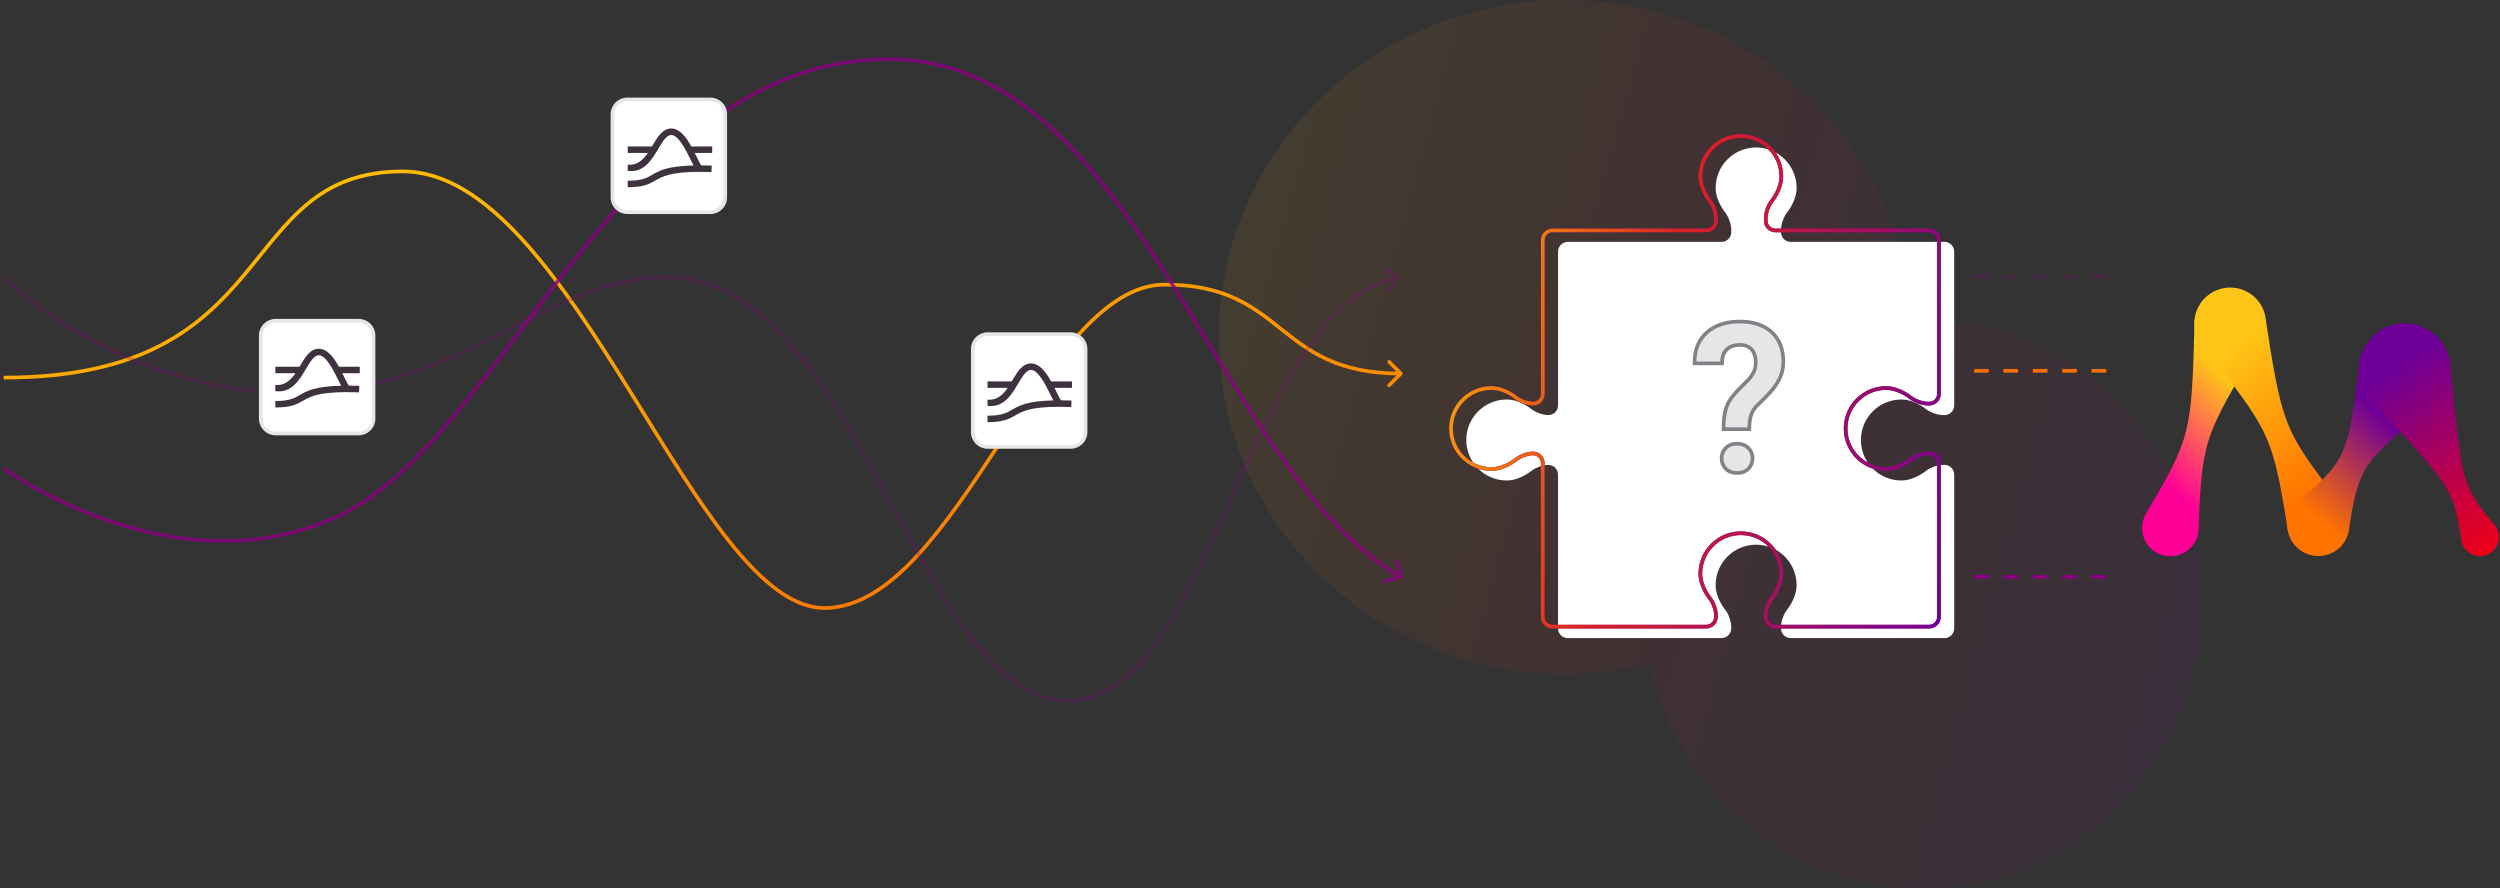 <svg width="681" height="242" viewBox="0 0 681 242" fill="none" xmlns="http://www.w3.org/2000/svg">
<rect x="0" y="0" width="681" height="242" fill="#333333" stroke="none"/>
<path opacity="0.08" d="M523.86 87.177C522.797 87.177 521.733 87.221 520.679 87.257C518.221 38.668 476.952 0 426.397 0C374.261 0 332 41.119 332 91.812C332 142.504 374.261 183.624 426.397 183.624C434.16 183.627 441.895 182.7 449.436 180.86C456.8 215.802 487.318 242 523.86 242C565.907 242 600 207.325 600 164.557C600 121.789 565.907 87.177 523.86 87.177Z" fill="url(#paint0_linear_1857_53752)"/>
<g clip-path="url(#clip0_1857_53752)">
<path d="M467.347 51.201C467.347 54.728 469.917 57.85 469.917 57.85C470.833 58.963 471.593 61.065 471.593 62.511V63.261C471.593 64.707 470.406 65.893 468.96 65.893H427.049C425.602 65.893 424.416 67.079 424.416 68.525V110.437C424.416 111.883 423.23 113.069 421.784 113.069H421.753C420.306 113.069 418.205 112.32 417.091 111.394C417.091 111.394 413.97 108.824 410.442 108.824C404.355 108.824 399.413 113.766 399.413 119.853C399.413 125.94 404.355 130.883 410.442 130.883C413.97 130.883 417.091 128.313 417.091 128.313C418.205 127.397 420.306 126.637 421.753 126.637H421.773C423.22 126.637 424.406 127.824 424.406 129.27V171.181C424.406 172.628 425.592 173.814 427.038 173.814H468.95C470.396 173.814 471.582 172.628 471.582 171.181V170.713C471.582 169.267 470.833 167.165 469.907 166.052C469.907 166.052 467.337 162.93 467.337 159.403C467.337 153.305 472.279 148.373 478.366 148.373C484.464 148.373 489.395 153.305 489.395 159.403C489.395 162.93 486.825 166.052 486.825 166.052C485.91 167.165 485.15 169.267 485.15 170.713V171.181C485.15 172.628 486.336 173.814 487.783 173.814H529.694C531.14 173.814 532.327 172.628 532.327 171.181V129.27C532.327 127.824 531.14 126.637 529.694 126.637H529.247C527.8 126.637 525.699 127.387 524.585 128.313C524.585 128.313 521.464 130.883 517.936 130.883C511.849 130.883 506.907 125.94 506.907 119.853C506.907 113.766 511.849 108.824 517.936 108.824C521.464 108.824 524.585 111.394 524.585 111.394C525.709 112.31 527.8 113.059 529.247 113.069H529.694C531.14 113.069 532.327 111.883 532.327 110.437V68.525C532.327 67.079 531.14 65.893 529.694 65.893H487.783C486.336 65.893 485.15 64.707 485.15 63.261V62.511C485.15 61.065 485.899 58.963 486.825 57.85C486.825 57.85 489.395 54.728 489.395 51.201C489.395 45.114 484.453 40.172 478.366 40.172C472.279 40.172 467.347 45.114 467.347 51.201Z" fill="white"/>
</g>
<g clip-path="url(#clip1_1857_53752)">
<path d="M463.185 48.08C463.185 51.607 465.755 54.728 465.755 54.728C466.671 55.842 467.43 57.944 467.43 59.39V60.139C467.43 61.585 466.244 62.772 464.798 62.772H422.887C421.44 62.772 420.254 63.958 420.254 65.404V107.315C420.254 108.762 419.068 109.948 417.622 109.948H417.591C416.144 109.948 414.042 109.199 412.929 108.273C412.929 108.273 409.808 105.702 406.28 105.702C400.193 105.702 395.251 110.645 395.251 116.732C395.251 122.819 400.193 127.761 406.28 127.761C409.808 127.761 412.929 125.191 412.929 125.191C414.042 124.275 416.144 123.516 417.591 123.516H417.611C419.058 123.516 420.244 124.702 420.244 126.148V168.06C420.244 169.506 421.43 170.692 422.876 170.692H464.788C466.234 170.692 467.42 169.506 467.42 168.06V167.591C467.42 166.145 466.671 164.043 465.745 162.93C465.745 162.93 463.175 159.808 463.175 156.281C463.175 150.184 468.117 145.252 474.204 145.252C480.301 145.252 485.233 150.184 485.233 156.281C485.233 159.808 482.663 162.93 482.663 162.93C481.748 164.043 480.988 166.145 480.988 167.591V168.06C480.988 169.506 482.174 170.692 483.621 170.692H525.532C526.978 170.692 528.164 169.506 528.164 168.06V126.148C528.164 124.702 526.978 123.516 525.532 123.516H525.085C523.638 123.516 521.536 124.265 520.423 125.191C520.423 125.191 517.302 127.761 513.774 127.761C507.687 127.761 502.745 122.819 502.745 116.732C502.745 110.645 507.687 105.702 513.774 105.702C517.302 105.702 520.423 108.273 520.423 108.273C521.547 109.188 523.638 109.937 525.085 109.948H525.532C526.978 109.948 528.164 108.762 528.164 107.315V65.404C528.164 63.958 526.978 62.772 525.532 62.772H483.621C482.174 62.772 480.988 61.585 480.988 60.139V59.39C480.988 57.944 481.737 55.842 482.663 54.728C482.663 54.728 485.233 51.607 485.233 48.08C485.233 41.993 480.291 37.05 474.204 37.05C468.117 37.05 463.185 41.993 463.185 48.08Z" stroke="#8C0082" stroke-miterlimit="10"/>
<path d="M476.012 116.41H470.002C470.02 114.732 470.164 113.326 470.433 112.189C470.703 111.035 471.152 109.989 471.781 109.051C472.427 108.113 473.281 107.121 474.341 106.075C475.167 105.282 475.913 104.533 476.578 103.83C477.243 103.109 477.773 102.351 478.168 101.558C478.563 100.746 478.761 99.817 478.761 98.771C478.761 97.635 478.572 96.67 478.195 95.876C477.818 95.083 477.261 94.479 476.524 94.064C475.805 93.649 474.907 93.442 473.829 93.442C472.931 93.442 472.086 93.622 471.296 93.983C470.505 94.325 469.867 94.866 469.382 95.606C468.897 96.327 468.636 97.283 468.601 98.473H462.105C462.141 96.201 462.68 94.289 463.722 92.738C464.765 91.187 466.166 90.024 467.927 89.248C469.688 88.473 471.655 88.085 473.829 88.085C476.236 88.085 478.294 88.5 480.001 89.329C481.707 90.141 483.01 91.331 483.908 92.9C484.825 94.451 485.283 96.327 485.283 98.528C485.283 100.115 484.968 101.558 484.34 102.856C483.711 104.137 482.893 105.336 481.887 106.454C480.881 107.554 479.794 108.654 478.626 109.755C477.62 110.674 476.937 111.675 476.578 112.758C476.218 113.822 476.03 115.039 476.012 116.41ZM469.463 124.85C469.463 123.876 469.795 123.056 470.46 122.389C471.125 121.703 472.032 121.361 473.182 121.361C474.332 121.361 475.239 121.703 475.904 122.389C476.569 123.056 476.901 123.876 476.901 124.85C476.901 125.824 476.569 126.654 475.904 127.339C475.239 128.007 474.332 128.34 473.182 128.34C472.032 128.34 471.125 128.007 470.46 127.339C469.795 126.654 469.463 125.824 469.463 124.85Z" fill="#8C0082"/>
</g>
<g clip-path="url(#clip2_1857_53752)">
<path d="M463.185 48.08C463.185 51.607 465.755 54.728 465.755 54.728C466.671 55.842 467.43 57.944 467.43 59.39V60.139C467.43 61.585 466.244 62.772 464.798 62.772H422.887C421.44 62.772 420.254 63.958 420.254 65.404V107.315C420.254 108.762 419.068 109.948 417.622 109.948H417.591C416.144 109.948 414.042 109.199 412.929 108.273C412.929 108.273 409.808 105.702 406.28 105.702C400.193 105.702 395.251 110.645 395.251 116.732C395.251 122.819 400.193 127.761 406.28 127.761C409.808 127.761 412.929 125.191 412.929 125.191C414.042 124.275 416.144 123.516 417.591 123.516H417.611C419.058 123.516 420.244 124.702 420.244 126.148V168.06C420.244 169.506 421.43 170.692 422.876 170.692H464.788C466.234 170.692 467.42 169.506 467.42 168.06V167.591C467.42 166.145 466.671 164.043 465.745 162.93C465.745 162.93 463.175 159.808 463.175 156.281C463.175 150.184 468.117 145.252 474.204 145.252C480.301 145.252 485.233 150.184 485.233 156.281C485.233 159.808 482.663 162.93 482.663 162.93C481.748 164.043 480.988 166.145 480.988 167.591V168.06C480.988 169.506 482.174 170.692 483.621 170.692H525.532C526.978 170.692 528.164 169.506 528.164 168.06V126.148C528.164 124.702 526.978 123.516 525.532 123.516H525.085C523.638 123.516 521.536 124.265 520.423 125.191C520.423 125.191 517.302 127.761 513.774 127.761C507.687 127.761 502.745 122.819 502.745 116.732C502.745 110.645 507.687 105.702 513.774 105.702C517.302 105.702 520.423 108.273 520.423 108.273C521.547 109.188 523.638 109.937 525.085 109.948H525.532C526.978 109.948 528.164 108.762 528.164 107.315V65.404C528.164 63.958 526.978 62.772 525.532 62.772H483.621C482.174 62.772 480.988 61.585 480.988 60.139V59.39C480.988 57.944 481.737 55.842 482.663 54.728C482.663 54.728 485.233 51.607 485.233 48.08C485.233 41.993 480.291 37.05 474.204 37.05C468.117 37.05 463.185 41.993 463.185 48.08Z" stroke="url(#paint1_linear_1857_53752)" stroke-miterlimit="10"/>
<path d="M476.012 116.91H476.505L476.512 116.416C476.529 115.087 476.712 113.923 477.052 112.918L477.052 112.915C477.38 111.929 478.008 110.997 478.963 110.124L478.963 110.124L478.969 110.119C480.145 109.011 481.241 107.902 482.256 106.792L482.259 106.789C483.294 105.638 484.138 104.401 484.788 103.076L484.79 103.074C485.454 101.701 485.783 100.182 485.783 98.528C485.783 96.259 485.31 94.292 484.341 92.649C483.39 90.989 482.01 89.731 480.217 88.879C478.427 88.009 476.292 87.585 473.829 87.585C471.594 87.585 469.557 87.984 467.725 88.791C465.881 89.603 464.404 90.827 463.307 92.459C462.201 94.106 461.643 96.118 461.606 98.466L461.597 98.973H462.105H468.601H469.086L469.1 98.489C469.134 97.359 469.381 96.504 469.797 95.885L469.797 95.885L469.8 95.88C470.233 95.22 470.796 94.744 471.494 94.441L471.494 94.441L471.503 94.438C472.226 94.108 473 93.942 473.829 93.942C474.845 93.942 475.651 94.137 476.274 94.497L476.274 94.497L476.279 94.499C476.922 94.862 477.408 95.387 477.743 96.091C478.081 96.801 478.261 97.688 478.261 98.771C478.261 99.752 478.076 100.604 477.719 101.337C477.348 102.082 476.847 102.8 476.212 103.489C475.554 104.185 474.815 104.927 473.995 105.715L473.995 105.715L473.99 105.72C472.914 106.781 472.038 107.797 471.369 108.767L471.369 108.767L471.365 108.773C470.701 109.763 470.229 110.865 469.946 112.075C469.666 113.259 469.52 114.705 469.502 116.404L469.497 116.91H470.002H476.012ZM476.258 127.692L476.258 127.692L476.263 127.687C477.02 126.907 477.401 125.951 477.401 124.85C477.401 123.75 477.021 122.802 476.261 122.038C475.483 121.238 474.436 120.861 473.182 120.861C471.928 120.861 470.881 121.238 470.103 122.038C469.343 122.802 468.963 123.75 468.963 124.85C468.963 125.951 469.344 126.907 470.101 127.687L470.101 127.687L470.106 127.692C470.884 128.474 471.931 128.84 473.182 128.84C474.434 128.84 475.48 128.474 476.258 127.692Z" fill="#E6E6E6" stroke="#857F87"/>
</g>
<line x1="537.737" y1="75.386" x2="576.773" y2="75.386" stroke="#8C0082" stroke-opacity="0.24" stroke-dasharray="4 4"/>
<line x1="537.737" y1="101.003" x2="576.773" y2="101.003" stroke="#FB6E00" stroke-dasharray="4 4"/>
<line x1="537.737" y1="157.117" x2="576.773" y2="157.117" stroke="#8C0082" stroke-dasharray="4 4"/>
<path d="M381.949 102.11C382.145 101.915 382.145 101.598 381.949 101.403L378.767 98.221C378.572 98.025 378.255 98.025 378.06 98.221C377.865 98.416 377.865 98.733 378.06 98.928L380.889 101.756L378.06 104.585C377.865 104.78 377.865 105.097 378.06 105.292C378.255 105.487 378.572 105.487 378.767 105.292L381.949 102.11ZM1 103.358C20.203 103.358 33.74 99.835 43.968 94.526C54.195 89.217 61.076 82.14 66.989 75.099C72.921 68.034 77.824 61.084 84.174 55.858C90.485 50.664 98.21 47.197 109.742 47.197V46.197C97.971 46.197 90.023 49.749 83.539 55.086C77.094 60.39 72.08 67.48 66.223 74.456C60.346 81.454 53.565 88.418 43.507 93.639C33.45 98.859 20.078 102.358 1 102.358V103.358ZM109.742 47.197C121.173 47.197 131.865 54.562 142.071 65.771C152.265 76.968 161.882 91.899 171.178 106.838C180.461 121.757 189.427 136.692 198.293 147.819C202.727 153.384 207.155 158.022 211.607 161.237C216.059 164.452 220.57 166.267 225.156 166.125L225.125 165.126C220.835 165.259 216.538 163.564 212.192 160.426C207.845 157.287 203.483 152.728 199.075 147.196C190.256 136.127 181.33 121.26 172.027 106.31C162.736 91.379 153.074 76.372 142.81 65.098C132.557 53.836 121.612 46.197 109.742 46.197V47.197ZM225.156 166.125C234.24 165.843 242.473 160.074 250.197 151.736C257.928 143.389 265.232 132.375 272.439 121.44C279.659 110.486 286.779 99.614 294.168 91.476C301.568 83.326 309.139 78.03 317.238 78.03V77.03C308.694 77.03 300.869 82.609 293.428 90.804C285.976 99.012 278.81 109.957 271.604 120.89C264.387 131.841 257.128 142.782 249.463 151.056C241.79 159.339 233.796 164.857 225.125 165.126L225.156 166.125ZM317.238 78.03C325.495 78.03 331.456 79.531 336.291 81.769C341.135 84.012 344.87 87.002 348.69 90.035C352.502 93.061 356.395 96.127 361.504 98.427C366.621 100.73 372.933 102.256 381.596 102.256V101.256C373.059 101.256 366.889 99.754 361.915 97.515C356.933 95.272 353.128 92.282 349.312 89.252C345.504 86.228 341.679 83.162 336.711 80.862C331.732 78.557 325.626 77.03 317.238 77.03V78.03Z" fill="url(#paint2_linear_1857_53752)"/>
<path opacity="0.24" d="M80.008 107.007V107.507V107.007ZM183.469 75.634L183.491 75.135L183.469 75.634ZM381.158 75.917C381.315 75.69 381.257 75.379 381.03 75.222L377.322 72.672C377.094 72.515 376.783 72.573 376.627 72.8C376.47 73.028 376.528 73.339 376.755 73.496L380.051 75.763L377.784 79.058C377.627 79.286 377.685 79.597 377.913 79.754C378.14 79.91 378.451 79.853 378.608 79.625L381.158 75.917ZM1 75.634C0.646 75.987 0.646 75.987 0.647 75.988C0.647 75.988 0.647 75.989 0.648 75.989C0.649 75.99 0.651 75.992 0.653 75.994C0.657 75.998 0.663 76.004 0.671 76.012C0.687 76.028 0.711 76.051 0.742 76.082C0.804 76.142 0.896 76.232 1.018 76.348C1.262 76.581 1.625 76.921 2.103 77.353C3.059 78.217 4.476 79.449 6.325 80.927C10.023 83.881 15.448 87.818 22.37 91.755C36.211 99.627 56.048 107.507 80.008 107.507L80.008 106.507C56.269 106.507 36.602 98.7 22.864 90.886C15.996 86.979 10.613 83.073 6.95 80.145C5.118 78.682 3.716 77.463 2.774 76.611C2.303 76.185 1.946 75.851 1.708 75.624C1.589 75.511 1.5 75.424 1.441 75.367C1.411 75.338 1.389 75.316 1.375 75.301C1.367 75.294 1.362 75.289 1.359 75.285C1.357 75.284 1.356 75.282 1.355 75.282C1.354 75.281 1.354 75.281 1.354 75.281C1.354 75.281 1.354 75.281 1 75.634ZM80.008 107.507C103.497 107.507 120.985 99.229 136.786 91.188C152.615 83.133 166.671 75.37 183.446 76.133L183.491 75.135C166.398 74.357 152.086 82.28 136.332 90.297C120.551 98.328 103.244 106.507 80.008 106.507L80.008 107.507ZM183.446 76.133C195.871 76.699 206.272 84.069 215.533 94.934C224.795 105.8 232.854 120.087 240.608 134.354C248.349 148.597 255.792 162.828 263.798 173.489C271.793 184.136 280.46 191.372 290.695 191.372V190.372C280.965 190.372 272.559 183.491 264.598 172.889C256.647 162.302 249.247 148.155 241.487 133.876C233.738 119.62 225.634 105.242 216.294 94.285C206.955 83.328 196.318 75.718 183.491 75.135L183.446 76.133ZM290.695 191.372C300.93 191.372 309.098 184.471 316.211 174.226C323.329 163.972 329.484 150.236 335.658 136.321C341.842 122.382 348.047 108.257 355.28 97.136C362.52 86.005 370.718 77.997 380.837 76.126L380.655 75.142C370.118 77.091 361.721 85.398 354.442 96.591C347.156 107.793 340.917 122 334.744 135.915C328.56 149.854 322.443 163.495 315.389 173.655C308.33 183.824 300.423 190.372 290.695 190.372V191.372Z" fill="#8C0082"/>
<path opacity="0.8" d="M381.725 157.621C381.992 157.549 382.15 157.275 382.079 157.008L380.913 152.662C380.842 152.395 380.567 152.237 380.301 152.308C380.034 152.38 379.876 152.654 379.947 152.921L380.983 156.784L377.12 157.82C376.853 157.892 376.695 158.166 376.766 158.433C376.838 158.699 377.112 158.858 377.379 158.786L381.725 157.621ZM1 127.582C0.705 127.985 0.705 127.986 0.706 127.986C0.706 127.986 0.707 127.987 0.708 127.987C0.709 127.989 0.712 127.99 0.715 127.993C0.721 127.997 0.73 128.003 0.742 128.012C0.765 128.029 0.8 128.054 0.846 128.086C0.937 128.152 1.073 128.248 1.252 128.371C1.609 128.619 2.138 128.979 2.826 129.428C4.201 130.326 6.215 131.584 8.771 133.025C13.882 135.906 21.169 139.522 29.87 142.464C47.267 148.345 70.373 151.544 93.053 140.7L92.622 139.797C70.266 150.487 47.454 147.353 30.191 141.517C21.562 138.6 14.333 135.012 9.262 132.154C6.727 130.725 4.732 129.478 3.372 128.591C2.693 128.147 2.172 127.792 1.821 127.55C1.646 127.428 1.514 127.335 1.426 127.272C1.382 127.24 1.349 127.217 1.327 127.201C1.316 127.193 1.308 127.187 1.302 127.183C1.3 127.181 1.298 127.18 1.297 127.179C1.296 127.179 1.296 127.178 1.295 127.178C1.295 127.178 1.295 127.178 1 127.582ZM93.053 140.7C104.417 135.266 114.878 124.741 125.295 112.086C130.507 105.753 135.72 98.872 141.035 91.809C146.353 84.743 151.773 77.496 157.411 70.417C179.981 42.077 205.898 16.613 242.073 16.613V15.613C205.385 15.613 179.202 41.45 156.629 69.794C150.981 76.886 145.55 84.146 140.236 91.208C134.92 98.271 129.719 105.136 124.523 111.45C114.12 124.089 103.775 134.464 92.622 139.797L93.053 140.7ZM242.073 16.613C258.919 16.613 272.824 23.512 285.024 34.366C297.235 45.228 307.718 60.035 317.704 75.809C327.673 91.559 337.164 108.304 347.34 122.919C357.52 137.543 368.444 150.125 381.346 157.571L381.846 156.705C369.139 149.372 358.317 136.938 348.16 122.348C337.998 107.751 328.558 91.087 318.549 75.275C308.555 59.487 298.011 44.58 285.689 33.618C273.357 22.648 259.225 15.613 242.073 15.613V16.613Z" fill="#8C0082"/>
<path d="M269.02 91.024H291.675C293.901 91.024 295.706 92.829 295.706 95.055V117.71C295.706 119.936 293.901 121.741 291.675 121.741H269.02C266.794 121.741 264.989 119.936 264.989 117.71V95.055C264.989 92.829 266.794 91.024 269.02 91.024Z" fill="white" stroke="#E6E6E6"/>
<path d="M292 103.89H286.314C284.89 101.312 283.154 99 280.849 99C278.51 99 277.181 101.229 275.776 103.587C275.716 103.687 275.656 103.788 275.595 103.89H269V105.658H274.483C273.16 107.589 271.473 109.144 269 108.85V110.562C273.513 111.099 275.592 107.425 277.351 104.473C278.487 102.568 279.56 100.769 280.849 100.769C282.813 100.769 284.849 104.903 286.065 107.374C286.39 108.031 286.668 108.594 286.923 109.067C279.785 109.244 277.603 110.498 275.641 111.628C274.148 112.488 272.857 113.231 269 113.231V115C273.357 115 274.918 114.101 276.572 113.149C278.464 112.061 280.579 110.844 288.393 110.815C288.525 110.868 290.73 110.832 291.81 110.868L291.871 109.101C290.85 109.067 289.901 109.049 289.015 109.046C288.688 108.594 288.153 107.509 287.709 106.61C287.555 106.298 287.398 105.98 287.237 105.658H292V103.89Z" fill="#3E323F"/>
<path d="M170.868 27.087H193.522C195.749 27.087 197.553 28.892 197.553 31.118V53.772C197.553 55.998 195.749 57.803 193.522 57.803H170.868C168.642 57.803 166.837 55.998 166.837 53.772V31.118C166.837 28.892 168.642 27.087 170.868 27.087Z" fill="white" stroke="#E6E6E6"/>
<path d="M194 39.89H188.314C186.89 37.312 185.154 35 182.849 35C180.51 35 179.181 37.228 177.776 39.587C177.716 39.687 177.656 39.788 177.595 39.89H171V41.658H176.483C175.16 43.589 173.473 45.144 171 44.85V46.562C175.513 47.099 177.592 43.425 179.351 40.473C180.487 38.568 181.56 36.769 182.849 36.769C184.813 36.769 186.849 40.903 188.065 43.374C188.39 44.032 188.668 44.594 188.923 45.067C181.785 45.244 179.603 46.498 177.641 47.628C176.148 48.489 174.857 49.231 171 49.231V51C175.357 51 176.918 50.101 178.572 49.149C180.464 48.061 182.579 46.844 190.393 46.815C190.525 46.868 192.73 46.832 193.81 46.868L193.871 45.101C192.85 45.067 191.901 45.049 191.015 45.046C190.688 44.594 190.153 43.509 189.709 42.61C189.555 42.298 189.398 41.98 189.237 41.658H194V39.89Z" fill="#3E323F"/>
<path d="M75.063 87.365H97.718C99.944 87.365 101.749 89.17 101.749 91.396V114.051C101.749 116.277 99.944 118.082 97.718 118.082H75.063C72.837 118.082 71.032 116.277 71.032 114.051V91.396C71.032 89.17 72.837 87.365 75.063 87.365Z" fill="white" stroke="#E6E6E6"/>
<path d="M98 99.89H92.314C90.89 97.312 89.154 95 86.849 95C84.51 95 83.181 97.228 81.775 99.587C81.716 99.687 81.656 99.788 81.595 99.89H75V101.658H80.483C79.16 103.589 77.473 105.144 75 104.85V106.562C79.513 107.099 81.592 103.425 83.351 100.473C84.487 98.568 85.56 96.769 86.849 96.769C88.813 96.769 90.849 100.903 92.065 103.374C92.39 104.031 92.668 104.594 92.923 105.067C85.785 105.244 83.603 106.498 81.641 107.628C80.148 108.488 78.857 109.231 75 109.231V111C79.357 111 80.918 110.101 82.572 109.149C84.464 108.061 86.579 106.844 94.393 106.815C94.525 106.868 96.73 106.832 97.81 106.868L97.871 105.101C96.85 105.067 95.901 105.049 95.015 105.046C94.688 104.594 94.153 103.509 93.709 102.61C93.555 102.298 93.398 101.98 93.237 101.658H98V99.89Z" fill="#3E323F"/>
<path d="M608.957 104.639C609.04 104.504 609.124 104.371 609.195 104.231C609.238 104.156 609.286 104.084 609.324 104.006C609.369 103.929 609.416 103.856 609.457 103.779C609.501 103.705 609.549 103.63 609.587 103.556C609.632 103.482 609.68 103.407 609.72 103.332C609.765 103.255 609.811 103.182 609.851 103.104C609.897 103.032 609.942 102.957 609.983 102.88C610.029 102.806 610.073 102.733 610.116 102.657C610.161 102.584 610.205 102.508 610.248 102.434C610.293 102.36 610.338 102.284 610.379 102.211C610.425 102.136 610.469 102.064 610.51 101.986C610.557 101.913 610.6 101.838 610.643 101.764C610.69 101.691 610.731 101.616 610.774 101.542C610.822 101.468 610.863 101.395 610.907 101.321C610.955 101.246 610.995 101.173 611.038 101.099C611.085 101.026 611.127 100.949 611.171 100.874C611.218 100.802 611.258 100.724 611.302 100.654C611.351 100.581 611.39 100.504 611.434 100.432C611.481 100.361 611.521 100.285 611.565 100.211C611.615 100.139 611.654 100.061 611.701 99.986C611.793 99.846 611.872 99.703 611.956 99.561C612.046 99.414 612.138 99.272 612.217 99.125C612.265 99.044 612.319 98.963 612.364 98.881C612.408 98.808 612.458 98.732 612.5 98.654C612.544 98.579 612.595 98.506 612.636 98.43C612.681 98.354 612.73 98.281 612.773 98.203C612.818 98.129 612.869 98.052 612.909 97.979C612.955 97.902 613.005 97.829 613.047 97.752C613.092 97.677 613.142 97.603 613.184 97.527C613.23 97.454 613.277 97.377 613.32 97.304C613.367 97.227 613.414 97.152 613.457 97.076C613.503 97.001 613.55 96.927 613.594 96.85C613.64 96.777 613.687 96.702 613.73 96.626C613.777 96.553 613.822 96.478 613.867 96.401C613.914 96.328 613.96 96.254 614.003 96.178C614.05 96.105 614.096 96.031 614.14 95.955C614.181 95.892 614.22 95.828 614.259 95.762C614.316 95.673 614.369 95.582 614.424 95.493C614.472 95.416 614.519 95.338 614.565 95.26C614.614 95.187 614.659 95.109 614.705 95.032C614.754 94.956 614.799 94.879 614.846 94.802C614.895 94.727 614.94 94.649 614.986 94.572C615.035 94.497 615.081 94.419 615.128 94.345C615.186 94.254 615.238 94.162 615.293 94.073C615.371 93.952 615.445 93.832 615.515 93.71C615.563 93.633 615.612 93.556 615.657 93.477C617.981 89.733 617.513 84.752 614.253 81.512C610.461 77.742 604.328 77.759 600.556 81.55C598.71 83.407 597.775 85.822 597.743 88.247C597.741 88.288 597.742 88.331 597.741 88.371C597.741 88.384 597.74 88.396 597.74 88.407C597.739 88.451 597.739 88.494 597.738 88.541C597.734 88.636 597.733 88.735 597.731 88.833C597.728 88.931 597.726 89.029 597.725 89.125C597.722 89.223 597.721 89.32 597.72 89.418C597.716 89.514 597.715 89.612 597.714 89.71C597.711 89.806 597.708 89.906 597.708 90.001C597.704 90.099 597.703 90.196 597.701 90.293C597.697 90.39 597.695 90.488 597.695 90.585C597.69 90.71 597.688 90.837 597.688 90.964C597.683 91.053 597.687 91.141 597.686 91.229C597.678 91.332 597.679 91.433 597.677 91.538C597.672 91.636 597.673 91.741 597.67 91.842C597.665 91.944 597.665 92.046 597.661 92.147C597.655 92.251 597.655 92.351 597.654 92.454C597.648 92.554 597.647 92.658 597.646 92.759C597.64 92.861 597.639 92.963 597.638 93.064C597.633 93.166 597.631 93.267 597.629 93.369C597.625 93.47 597.623 93.572 597.622 93.674C597.617 93.776 597.615 93.875 597.614 93.977C597.609 94.08 597.605 94.18 597.605 94.281C597.602 94.383 597.597 94.484 597.597 94.585C597.594 94.687 597.588 94.788 597.588 94.888C597.584 94.99 597.579 95.089 597.579 95.191C597.576 95.291 597.57 95.392 597.57 95.493C597.568 95.594 597.561 95.695 597.562 95.795C597.559 95.897 597.551 95.997 597.553 96.096C597.55 96.163 597.545 96.23 597.545 96.296C597.543 96.315 597.545 96.327 597.543 96.342C597.543 96.358 597.542 96.369 597.542 96.383C597.537 96.453 597.539 96.522 597.536 96.592C597.528 96.692 597.529 96.795 597.526 96.9C597.519 97 597.519 97.103 597.515 97.205C597.508 97.306 597.508 97.408 597.505 97.512C597.498 97.614 597.497 97.714 597.495 97.818C597.487 97.919 597.486 98.019 597.482 98.123C597.476 98.225 597.473 98.327 597.471 98.429C597.465 98.529 597.462 98.63 597.46 98.734C597.454 98.835 597.45 98.935 597.447 99.039C597.441 99.14 597.437 99.24 597.436 99.342C597.43 99.441 597.425 99.542 597.425 99.643C597.418 99.746 597.41 99.849 597.41 99.948C597.406 100.047 597.398 100.147 597.398 100.25C597.393 100.349 597.384 100.447 597.384 100.55C597.375 100.648 597.375 100.751 597.371 100.851C597.362 100.953 597.361 101.056 597.358 101.157C597.349 101.262 597.346 101.36 597.343 101.465C597.335 101.565 597.331 101.668 597.328 101.769C597.321 101.868 597.317 101.973 597.314 102.074C597.306 102.174 597.301 102.278 597.298 102.378C597.29 102.479 597.285 102.58 597.284 102.681C597.275 102.781 597.269 102.881 597.267 102.982C597.26 103.084 597.252 103.184 597.251 103.283C597.244 103.383 597.234 103.483 597.233 103.585C597.232 103.605 597.231 103.628 597.23 103.654C597.221 103.727 597.22 103.801 597.217 103.872C597.217 103.874 597.216 103.879 597.216 103.884C597.215 103.908 597.214 103.933 597.213 103.959C597.202 104.06 597.2 104.16 597.195 104.265C597.184 104.363 597.181 104.464 597.176 104.567C597.167 104.666 597.16 104.767 597.157 104.868C597.148 104.97 597.143 105.069 597.139 105.169C597.129 105.272 597.121 105.369 597.117 105.472C597.109 105.571 597.1 105.668 597.098 105.77C597.09 105.867 597.078 105.968 597.076 106.066C597.071 106.108 597.069 106.151 597.067 106.193C597.054 106.293 597.05 106.394 597.043 106.494C597.031 106.595 597.027 106.698 597.023 106.798C597.01 106.895 597.003 106.996 596.999 107.095C596.988 107.195 596.981 107.295 596.976 107.394C596.963 107.492 596.954 107.592 596.951 107.69C596.941 107.789 596.929 107.884 596.924 107.985C596.918 108.042 596.913 108.097 596.909 108.151C596.896 108.25 596.89 108.35 596.885 108.451C596.873 108.549 596.864 108.647 596.858 108.745C596.845 108.847 596.837 108.944 596.832 109.04C596.819 109.139 596.809 109.236 596.803 109.334C596.79 109.431 596.779 109.526 596.773 109.624C596.764 109.689 596.757 109.757 596.75 109.823C596.737 109.921 596.729 110.017 596.721 110.115C596.706 110.213 596.698 110.307 596.689 110.406C596.675 110.501 596.665 110.598 596.655 110.696C596.642 110.79 596.629 110.886 596.621 110.982C596.607 111.076 596.593 111.172 596.584 111.266C596.573 111.339 596.566 111.413 596.559 111.484C596.555 111.508 596.549 111.525 596.546 111.551C596.535 111.622 596.531 111.695 596.524 111.769C596.516 111.815 596.504 111.858 596.498 111.905C596.492 111.953 596.491 112.002 596.486 112.05C596.473 112.12 596.46 112.19 596.451 112.261C596.447 112.285 596.448 112.307 596.446 112.332C596.431 112.408 596.417 112.491 596.409 112.573C596.391 112.663 596.38 112.758 596.37 112.852C596.353 112.943 596.34 113.033 596.329 113.129C596.311 113.217 596.296 113.307 596.285 113.399C596.268 113.49 596.249 113.579 596.238 113.669C596.22 113.755 596.207 113.85 596.196 113.94C596.177 114.026 596.162 114.12 596.15 114.207C596.13 114.295 596.114 114.381 596.101 114.472C596.079 114.565 596.06 114.661 596.047 114.758C596.027 114.844 596.014 114.93 596 115.02C595.98 115.107 595.963 115.194 595.95 115.282C595.928 115.364 595.91 115.449 595.896 115.536C595.871 115.636 595.852 115.737 595.835 115.84C595.814 115.919 595.799 116.005 595.783 116.09C595.761 116.174 595.742 116.256 595.725 116.34C595.699 116.439 595.675 116.538 595.656 116.64C595.635 116.725 595.616 116.807 595.6 116.895C595.576 116.975 595.556 117.057 595.541 117.139C595.513 117.233 595.487 117.328 595.469 117.427C595.442 117.513 595.422 117.602 595.403 117.692C595.379 117.769 595.357 117.849 595.34 117.931C595.31 118.02 595.284 118.116 595.261 118.213C595.234 118.3 595.211 118.388 595.191 118.479C595.166 118.554 595.142 118.635 595.123 118.714C595.092 118.804 595.064 118.899 595.04 118.995C595.01 119.081 594.985 119.168 594.962 119.258C594.936 119.336 594.911 119.414 594.89 119.49C594.856 119.584 594.825 119.675 594.8 119.771C594.769 119.857 594.742 119.943 594.716 120.034C594.688 120.111 594.664 120.191 594.64 120.267C594.604 120.358 594.572 120.448 594.545 120.539C594.511 120.627 594.482 120.716 594.456 120.805C594.425 120.883 594.398 120.961 594.373 121.041C594.337 121.127 594.305 121.214 594.278 121.301C594.24 121.392 594.209 121.484 594.179 121.576C594.146 121.655 594.117 121.734 594.09 121.816C594.057 121.893 594.023 121.976 593.995 122.055C593.953 122.152 593.918 122.245 593.885 122.344C593.85 122.423 593.819 122.505 593.791 122.587C593.754 122.665 593.72 122.748 593.691 122.835C593.652 122.917 593.614 123.003 593.582 123.092C593.542 123.176 593.51 123.263 593.478 123.35C593.439 123.432 593.406 123.516 593.376 123.598C593.337 123.683 593.299 123.765 593.266 123.85C593.225 123.933 593.188 124.017 593.154 124.102C593.115 124.186 593.081 124.272 593.047 124.357C593.006 124.44 592.971 124.524 592.935 124.611C592.894 124.694 592.854 124.779 592.819 124.863C592.782 124.938 592.744 125.018 592.713 125.091C592.713 125.093 592.713 125.093 592.712 125.093C592.708 125.102 592.703 125.113 592.7 125.123C592.663 125.196 592.629 125.272 592.597 125.348C592.554 125.432 592.517 125.518 592.478 125.606C592.435 125.692 592.394 125.776 592.358 125.864C592.313 125.951 592.269 126.037 592.232 126.125C592.201 126.19 592.168 126.255 592.138 126.322C592.134 126.328 592.131 126.333 592.128 126.341C592.083 126.417 592.05 126.5 592.013 126.581C592 126.606 591.984 126.632 591.97 126.656C591.939 126.718 591.915 126.781 591.887 126.839C591.862 126.884 591.836 126.928 591.812 126.974C591.793 127.016 591.776 127.059 591.759 127.1C591.724 127.165 591.688 127.224 591.656 127.291C591.645 127.315 591.638 127.339 591.628 127.361C591.584 127.444 591.539 127.524 591.5 127.607C591.498 127.616 591.496 127.62 591.494 127.628C591.464 127.679 591.437 127.737 591.411 127.793C591.362 127.875 591.321 127.963 591.279 128.054C591.231 128.138 591.187 128.227 591.143 128.315C591.095 128.403 591.049 128.489 591.007 128.58C590.959 128.666 590.912 128.754 590.869 128.846C590.821 128.932 590.773 129.016 590.729 129.108C590.704 129.153 590.679 129.2 590.657 129.245C590.607 129.328 590.564 129.42 590.519 129.506C590.469 129.593 590.424 129.681 590.379 129.77C590.33 129.857 590.283 129.944 590.239 130.033C590.188 130.121 590.141 130.21 590.096 130.298C590.046 130.386 589.997 130.472 589.952 130.564C589.902 130.652 589.85 130.739 589.806 130.829C589.788 130.863 589.768 130.896 589.751 130.929C589.742 130.947 589.735 130.959 589.725 130.976C589.704 131.015 589.679 131.055 589.66 131.098C589.643 131.127 589.627 131.158 589.608 131.19C589.557 131.276 589.511 131.366 589.464 131.451C589.414 131.537 589.367 131.629 589.32 131.717C589.269 131.803 589.221 131.889 589.174 131.981C589.122 132.068 589.073 132.152 589.026 132.244C588.974 132.331 588.925 132.418 588.878 132.508C588.826 132.595 588.775 132.681 588.728 132.774C588.678 132.862 588.626 132.948 588.579 133.039C588.528 133.128 588.474 133.214 588.428 133.307C588.42 133.321 588.411 133.336 588.404 133.349C588.35 133.433 588.303 133.524 588.254 133.612C588.203 133.696 588.156 133.785 588.106 133.873C588.052 133.957 588.004 134.045 587.957 134.136C587.902 134.223 587.855 134.307 587.805 134.397C587.752 134.486 587.702 134.573 587.652 134.663C587.601 134.748 587.55 134.835 587.502 134.926C587.449 135.013 587.396 135.101 587.347 135.191C587.295 135.279 587.243 135.364 587.194 135.454C587.142 135.54 587.09 135.628 587.042 135.72C586.99 135.808 586.935 135.894 586.888 135.986C586.837 136.071 586.785 136.15 586.739 136.236C586.688 136.314 586.644 136.401 586.596 136.485C586.541 136.569 586.494 136.657 586.442 136.744C586.389 136.829 586.34 136.918 586.29 137.007C586.236 137.091 586.187 137.18 586.137 137.267C586.083 137.353 586.033 137.439 585.981 137.529C585.928 137.617 585.879 137.703 585.826 137.792C585.774 137.878 585.722 137.964 585.672 138.053C585.619 138.14 585.568 138.228 585.516 138.315C585.464 138.401 585.41 138.487 585.361 138.577C585.307 138.664 585.254 138.75 585.204 138.84C585.152 138.929 585.098 139.013 585.049 139.103C584.997 139.189 584.942 139.275 584.893 139.367C584.84 139.454 584.784 139.538 584.737 139.629C584.682 139.717 584.627 139.802 584.577 139.894C583.897 141.042 583.501 142.377 583.501 143.809C583.501 148.066 586.954 151.518 591.21 151.518C595.467 151.518 598.921 148.066 598.921 143.809C598.921 143.794 598.917 143.777 598.917 143.76C598.921 143.696 598.93 143.63 598.93 143.562C598.93 143.54 598.927 143.522 598.926 143.504C598.928 143.439 598.938 143.377 598.938 143.313C598.939 143.289 598.935 143.267 598.935 143.242C598.938 143.182 598.946 143.124 598.946 143.064C598.947 143.039 598.944 143.011 598.944 142.984C598.946 142.93 598.954 142.873 598.957 142.816C598.957 142.787 598.952 142.754 598.952 142.726C598.954 142.671 598.963 142.623 598.964 142.571C598.966 142.533 598.961 142.499 598.962 142.466C598.964 142.417 598.971 142.368 598.973 142.323C598.974 142.283 598.971 142.246 598.971 142.205C598.973 142.161 598.98 142.12 598.982 142.074C598.983 142.031 598.979 141.988 598.98 141.946C598.982 141.907 598.989 141.867 598.99 141.827C598.993 141.78 598.988 141.733 598.989 141.686C598.991 141.649 598.999 141.616 599.001 141.579C599.003 141.527 598.999 141.475 599 141.425C599.002 141.394 599.007 141.364 599.009 141.331C599.011 141.277 599.008 141.221 599.009 141.164C599.01 141.139 599.016 141.112 599.017 141.085C599.021 141.025 599.017 140.967 599.018 140.906C599.019 140.882 599.024 140.862 599.025 140.84C599.031 140.773 599.025 140.71 599.028 140.643C599.029 140.626 599.035 140.607 599.036 140.59C599.04 140.518 599.036 140.451 599.039 140.384C599.04 140.369 599.043 140.357 599.043 140.342C599.049 140.268 599.046 140.196 599.048 140.124C599.049 140.111 599.051 140.102 599.051 140.095C599.058 140.015 599.055 139.941 599.058 139.861C599.058 139.857 599.059 139.851 599.06 139.849C599.068 139.755 599.065 139.665 599.069 139.573C599.083 139.409 599.086 139.247 599.088 139.085C599.097 138.955 599.108 138.82 599.108 138.689C599.111 138.605 599.119 138.519 599.119 138.434C599.124 138.35 599.13 138.264 599.132 138.179C599.135 138.093 599.143 138.009 599.144 137.922C599.148 137.837 599.155 137.751 599.156 137.665C599.16 137.578 599.166 137.495 599.169 137.409C599.173 137.324 599.179 137.237 599.181 137.151C599.187 137.065 599.192 136.98 599.194 136.891C599.2 136.807 599.204 136.721 599.208 136.636C599.216 136.551 599.219 136.462 599.222 136.375C599.229 136.289 599.232 136.203 599.235 136.118C599.244 136.031 599.246 135.944 599.25 135.857C599.259 135.77 599.26 135.683 599.266 135.595C599.274 135.513 599.276 135.427 599.28 135.34C599.292 135.221 599.295 135.106 599.301 134.993C599.316 134.841 599.329 134.692 599.33 134.542C599.336 134.457 599.346 134.375 599.347 134.29C599.354 134.205 599.362 134.121 599.364 134.034C599.371 133.949 599.379 133.864 599.381 133.778C599.389 133.694 599.396 133.607 599.399 133.523C599.407 133.437 599.415 133.352 599.418 133.268C599.427 133.18 599.432 133.097 599.437 133.008C599.446 132.925 599.453 132.839 599.456 132.754C599.466 132.667 599.471 132.583 599.477 132.495C599.487 132.41 599.491 132.326 599.499 132.237C599.51 132.151 599.513 132.064 599.519 131.979C599.538 131.845 599.548 131.709 599.555 131.573C599.565 131.47 599.577 131.365 599.582 131.265C599.59 131.18 599.6 131.093 599.605 131.008C599.614 130.923 599.623 130.841 599.628 130.754C599.638 130.668 599.649 130.584 599.653 130.499C599.665 130.414 599.673 130.33 599.679 130.243C599.69 130.158 599.698 130.073 599.702 129.988C599.715 129.9 599.724 129.819 599.731 129.73C599.743 129.646 599.751 129.559 599.759 129.475C599.778 129.355 599.79 129.236 599.799 129.117C599.813 129.014 599.826 128.911 599.835 128.808C599.846 128.723 599.857 128.639 599.863 128.554C599.875 128.467 599.887 128.384 599.895 128.299C599.907 128.214 599.918 128.131 599.926 128.047C599.939 127.962 599.949 127.874 599.957 127.789C599.973 127.706 599.984 127.623 599.992 127.536C600.009 127.449 600.017 127.368 600.029 127.278C600.052 127.153 600.072 127.024 600.082 126.9C600.096 126.816 600.11 126.731 600.119 126.646C600.134 126.563 600.149 126.48 600.157 126.394C600.173 126.309 600.187 126.226 600.196 126.14C600.215 126.057 600.227 125.972 600.237 125.887C600.256 125.802 600.269 125.72 600.281 125.632C600.304 125.534 600.32 125.431 600.334 125.329C600.357 125.229 600.375 125.126 600.387 125.022C600.406 124.938 600.421 124.857 600.433 124.771C600.453 124.687 600.468 124.604 600.481 124.519C600.501 124.435 600.517 124.35 600.529 124.267C600.549 124.184 600.565 124.101 600.581 124.014C600.607 123.912 600.629 123.813 600.645 123.706C600.668 123.613 600.69 123.519 600.705 123.423C600.727 123.339 600.745 123.256 600.76 123.173C600.783 123.086 600.801 123.006 600.817 122.921C600.839 122.838 600.859 122.756 600.875 122.672C600.9 122.588 600.919 122.506 600.937 122.419C600.97 122.312 600.998 122.203 601.019 122.088C601.043 122.008 601.064 121.923 601.082 121.843C601.107 121.762 601.129 121.676 601.148 121.594C601.173 121.51 601.195 121.428 601.216 121.346C601.242 121.265 601.264 121.18 601.286 121.098C601.321 120.995 601.35 120.888 601.375 120.784C601.403 120.7 601.43 120.613 601.449 120.526C601.478 120.444 601.503 120.361 601.524 120.281C601.552 120.198 601.578 120.115 601.6 120.036C601.63 119.956 601.653 119.872 601.677 119.792C601.708 119.707 601.735 119.622 601.759 119.534C601.799 119.433 601.834 119.328 601.861 119.223C601.891 119.143 601.919 119.06 601.944 118.98C601.975 118.899 602.002 118.82 602.027 118.738C602.058 118.658 602.087 118.576 602.113 118.494C602.147 118.418 602.173 118.336 602.2 118.257C602.245 118.147 602.286 118.042 602.321 117.927C602.352 117.85 602.384 117.771 602.41 117.687C602.443 117.611 602.475 117.53 602.502 117.448C602.537 117.37 602.566 117.291 602.595 117.209C602.63 117.133 602.66 117.053 602.69 116.973C602.726 116.894 602.757 116.814 602.786 116.733C602.837 116.626 602.883 116.514 602.923 116.4C602.957 116.324 602.992 116.244 603.02 116.162C603.054 116.085 603.09 116.007 603.12 115.929C603.156 115.852 603.19 115.77 603.22 115.692C603.258 115.615 603.291 115.537 603.322 115.458C603.359 115.382 603.393 115.304 603.424 115.223C603.471 115.132 603.512 115.035 603.552 114.937C603.6 114.841 603.646 114.743 603.686 114.643C603.723 114.566 603.759 114.487 603.792 114.408C603.83 114.333 603.865 114.256 603.9 114.176C603.937 114.101 603.973 114.025 604.007 113.946C604.045 113.868 604.083 113.79 604.116 113.714C604.156 113.639 604.191 113.562 604.225 113.485C604.266 113.41 604.3 113.334 604.335 113.256C604.402 113.137 604.462 113.011 604.516 112.884C604.555 112.81 604.593 112.732 604.629 112.652C604.668 112.578 604.708 112.5 604.744 112.424C604.783 112.349 604.822 112.272 604.859 112.195C604.899 112.121 604.936 112.042 604.973 111.965C605.014 111.891 605.052 111.813 605.089 111.736C605.131 111.665 605.168 111.586 605.205 111.511C605.246 111.437 605.282 111.359 605.32 111.286C605.368 111.2 605.412 111.114 605.454 111.024C605.524 110.906 605.59 110.778 605.649 110.65C605.691 110.573 605.732 110.5 605.768 110.42C605.81 110.346 605.852 110.27 605.888 110.192C605.929 110.118 605.971 110.045 606.008 109.965C606.051 109.89 606.092 109.818 606.129 109.739C606.171 109.668 606.212 109.591 606.251 109.513C606.293 109.439 606.333 109.364 606.371 109.287C606.414 109.214 606.452 109.139 606.492 109.063C606.535 108.991 606.575 108.916 606.614 108.842C606.657 108.769 606.697 108.692 606.735 108.617C606.787 108.533 606.831 108.444 606.878 108.355C606.959 108.221 607.037 108.083 607.106 107.94C607.149 107.866 607.195 107.797 607.233 107.72C607.235 107.712 607.236 107.707 607.241 107.701C607.277 107.637 607.316 107.578 607.35 107.509C607.355 107.501 607.359 107.485 607.367 107.474C607.398 107.415 607.438 107.362 607.469 107.303C607.478 107.285 607.484 107.266 607.493 107.249C607.522 107.196 607.557 107.146 607.586 107.095C607.599 107.072 607.608 107.046 607.62 107.023C607.648 106.976 607.677 106.934 607.704 106.884C607.72 106.857 607.731 106.826 607.746 106.797C607.771 106.757 607.799 106.719 607.822 106.677C607.841 106.645 607.853 106.607 607.872 106.574C607.894 106.539 607.918 106.502 607.939 106.469C607.962 106.429 607.978 106.39 607.999 106.349C608.018 106.319 608.039 106.291 608.057 106.261C608.083 106.216 608.102 106.17 608.126 106.125C608.141 106.1 608.159 106.078 608.174 106.053C608.203 106.003 608.225 105.952 608.253 105.904C608.266 105.881 608.28 105.863 608.293 105.844C608.326 105.79 608.35 105.733 608.382 105.68C608.391 105.663 608.403 105.649 608.412 105.632C608.447 105.573 608.475 105.516 608.507 105.457C608.515 105.445 608.523 105.435 608.529 105.425C608.568 105.363 608.6 105.298 608.635 105.236C608.638 105.226 608.644 105.223 608.648 105.216C608.69 105.15 608.724 105.08 608.763 105.012C608.764 105.009 608.765 105.009 608.766 105.007C608.827 104.881 608.89 104.759 608.957 104.639Z" fill="url(#paint3_linear_1857_53752)"/>
<path d="M637.496 136.978C637.361 136.79 637.219 136.609 637.067 136.431C636.931 136.246 636.785 136.063 636.633 135.886C636.498 135.702 636.355 135.521 636.206 135.348C636.075 135.163 635.935 134.988 635.787 134.814C635.657 134.632 635.52 134.455 635.374 134.285C635.247 134.103 635.113 133.929 634.97 133.761C634.839 133.57 634.697 133.384 634.546 133.211C634.407 133.005 634.257 132.812 634.095 132.626C633.96 132.433 633.818 132.245 633.665 132.065C633.543 131.889 633.411 131.717 633.273 131.554C633.155 131.383 633.027 131.212 632.892 131.052C632.761 130.851 632.614 130.661 632.459 130.48C632.326 130.275 632.18 130.081 632.024 129.896C631.896 129.703 631.76 129.515 631.61 129.34C631.5 129.173 631.38 129.011 631.254 128.857C631.124 128.651 630.978 128.459 630.824 128.274C630.697 128.07 630.557 127.878 630.404 127.693C630.289 127.514 630.169 127.339 630.036 127.18C629.914 126.979 629.776 126.789 629.631 126.614C629.51 126.409 629.376 126.218 629.227 126.038C629.115 125.848 628.993 125.669 628.86 125.503C628.742 125.3 628.609 125.11 628.465 124.93C628.351 124.729 628.227 124.539 628.088 124.36C627.977 124.166 627.853 123.979 627.717 123.808C627.692 123.757 627.667 123.706 627.638 123.661C627.552 123.515 627.458 123.379 627.359 123.248C627.298 123.135 627.236 123.023 627.165 122.913C627.111 122.831 627.051 122.754 626.992 122.675C626.903 122.501 626.806 122.33 626.69 122.171C626.676 122.149 626.66 122.135 626.648 122.117C626.549 121.914 626.43 121.721 626.295 121.536C626.199 121.333 626.084 121.135 625.951 120.947C625.862 120.756 625.756 120.57 625.632 120.39C625.54 120.176 625.426 119.97 625.289 119.772C625.205 119.571 625.1 119.377 624.979 119.191C624.897 118.989 624.797 118.797 624.679 118.609C624.599 118.4 624.5 118.201 624.382 118.009C624.305 117.797 624.206 117.59 624.087 117.396C624.016 117.187 623.923 116.988 623.813 116.798C623.744 116.588 623.657 116.387 623.55 116.196C623.486 115.985 623.402 115.785 623.298 115.591C623.234 115.369 623.149 115.152 623.044 114.949C622.983 114.736 622.905 114.529 622.807 114.332C622.752 114.119 622.677 113.913 622.585 113.716C622.533 113.501 622.461 113.293 622.371 113.093C622.319 112.861 622.245 112.639 622.15 112.425C622.102 112.211 622.038 112.006 621.956 111.81C621.91 111.585 621.842 111.367 621.761 111.16C621.716 110.932 621.655 110.712 621.573 110.501C621.531 110.283 621.471 110.071 621.394 109.867C621.353 109.639 621.297 109.417 621.222 109.204C621.219 109.182 621.217 109.162 621.212 109.136C621.173 108.937 621.118 108.749 621.054 108.562C621.039 108.471 621.027 108.381 621.006 108.29C620.976 108.162 620.939 108.041 620.9 107.92C620.876 107.76 620.843 107.602 620.799 107.444C620.782 107.379 620.758 107.32 620.737 107.256C620.704 107.038 620.661 106.816 620.592 106.598C620.591 106.591 620.588 106.583 620.585 106.575C620.553 106.367 620.505 106.16 620.445 105.953C620.412 105.72 620.362 105.49 620.296 105.263C620.265 105.038 620.22 104.813 620.156 104.589C620.127 104.381 620.084 104.174 620.027 103.966C619.999 103.73 619.95 103.495 619.888 103.264C619.856 103.025 619.815 102.786 619.751 102.546C619.723 102.353 619.686 102.158 619.638 101.963C619.611 101.734 619.567 101.507 619.511 101.281C619.483 101.041 619.44 100.802 619.38 100.562C619.352 100.327 619.311 100.091 619.253 99.856C619.227 99.647 619.19 99.439 619.142 99.234C619.117 99.019 619.078 98.807 619.033 98.596C619.006 98.363 618.966 98.135 618.915 97.905C618.889 97.663 618.847 97.42 618.794 97.179C618.766 96.949 618.727 96.719 618.677 96.489C618.65 96.271 618.613 96.052 618.566 95.834C618.541 95.615 618.503 95.392 618.456 95.171C618.431 94.947 618.395 94.722 618.35 94.499C618.324 94.272 618.29 94.046 618.244 93.823C618.219 93.593 618.186 93.363 618.14 93.137C618.114 92.904 618.074 92.678 618.029 92.448C618.003 92.222 617.965 91.997 617.922 91.774C617.896 91.546 617.858 91.321 617.815 91.094C617.787 90.864 617.751 90.635 617.709 90.408C617.685 90.209 617.658 90.011 617.621 89.812C617.595 89.56 617.557 89.308 617.51 89.054C617.485 88.823 617.449 88.593 617.408 88.361C617.382 88.13 617.347 87.899 617.304 87.668C617.277 87.434 617.246 87.2 617.202 86.97C616.96 84.854 616.03 82.807 614.408 81.185C610.596 77.373 604.415 77.373 600.602 81.185C596.962 84.825 596.801 90.618 600.109 94.452C600.25 94.64 600.398 94.825 600.552 95.002C600.693 95.191 600.839 95.377 600.997 95.555C601.132 95.738 601.273 95.916 601.424 96.09C601.559 96.271 601.702 96.45 601.852 96.621C601.97 96.78 602.098 96.93 602.226 97.083C602.357 97.263 602.501 97.439 602.647 97.612C602.795 97.818 602.957 98.019 603.125 98.216C603.267 98.416 603.419 98.613 603.584 98.802C603.593 98.813 603.606 98.823 603.615 98.834C603.726 98.984 603.835 99.135 603.956 99.278C603.978 99.307 604.006 99.329 604.027 99.352C604.125 99.488 604.221 99.624 604.328 99.757C604.365 99.798 604.404 99.836 604.441 99.879C604.528 99.997 604.607 100.118 604.701 100.234C604.751 100.291 604.804 100.345 604.854 100.403C604.926 100.503 604.994 100.61 605.074 100.71C605.136 100.786 605.204 100.856 605.268 100.932C605.329 101.016 605.382 101.102 605.445 101.188C605.521 101.284 605.605 101.374 605.683 101.464C605.73 101.529 605.77 101.599 605.819 101.666C605.908 101.782 606.004 101.89 606.098 101.999C606.129 102.046 606.157 102.096 606.192 102.14C606.292 102.28 606.405 102.409 606.514 102.538C606.532 102.564 606.546 102.592 606.564 102.616C606.678 102.779 606.802 102.931 606.928 103.076C606.93 103.086 606.932 103.09 606.936 103.095C607.076 103.299 607.227 103.491 607.385 103.675C607.513 103.862 607.651 104.038 607.794 104.205C607.923 104.397 608.059 104.574 608.203 104.746C608.332 104.936 608.469 105.116 608.612 105.288C608.74 105.48 608.875 105.664 609.02 105.835C609.146 106.029 609.282 106.214 609.427 106.387C609.55 106.577 609.683 106.758 609.825 106.931C609.949 107.126 610.085 107.306 610.229 107.481C610.353 107.674 610.49 107.859 610.634 108.033C610.755 108.228 610.889 108.418 611.035 108.593C611.157 108.792 611.287 108.984 611.433 109.161C611.545 109.344 611.667 109.52 611.799 109.685C611.917 109.883 612.05 110.067 612.191 110.246C612.309 110.451 612.44 110.64 612.584 110.821C612.697 111.02 612.82 111.21 612.961 111.385C613.066 111.575 613.183 111.75 613.313 111.92C613.422 112.128 613.553 112.319 613.693 112.502C613.801 112.708 613.923 112.905 614.062 113.087C614.161 113.279 614.273 113.46 614.399 113.632C614.501 113.84 614.62 114.036 614.755 114.217C614.853 114.424 614.967 114.621 615.098 114.805C615.189 115.001 615.295 115.186 615.415 115.359C615.509 115.577 615.625 115.783 615.757 115.98C615.842 116.178 615.944 116.368 616.063 116.547C616.147 116.757 616.249 116.954 616.369 117.144C616.449 117.356 616.551 117.554 616.669 117.748C616.743 117.95 616.837 118.142 616.946 118.331C617.02 118.547 617.119 118.758 617.235 118.96C617.303 119.166 617.387 119.36 617.493 119.55C617.56 119.772 617.649 119.988 617.76 120.193C617.82 120.398 617.9 120.599 617.998 120.789C618.057 121.005 618.137 121.22 618.237 121.423C618.294 121.638 618.368 121.847 618.464 122.049C618.516 122.26 618.586 122.465 618.677 122.665C618.728 122.891 618.8 123.115 618.895 123.332C618.942 123.537 619.005 123.74 619.087 123.94C619.133 124.162 619.199 124.38 619.285 124.592C619.329 124.813 619.389 125.035 619.472 125.249C619.512 125.458 619.568 125.663 619.641 125.864C619.68 126.091 619.742 126.316 619.821 126.535C619.86 126.761 619.912 126.988 619.99 127.211C620.026 127.419 620.076 127.624 620.142 127.83C620.176 128.05 620.232 128.272 620.302 128.49C620.337 128.718 620.388 128.943 620.457 129.168C620.489 129.394 620.535 129.619 620.604 129.843C620.633 130.052 620.679 130.258 620.737 130.467C620.767 130.69 620.82 130.918 620.883 131.142C620.914 131.369 620.961 131.594 621.023 131.818C621.051 132.04 621.095 132.265 621.154 132.489C621.184 132.712 621.223 132.936 621.281 133.159C621.308 133.364 621.343 133.567 621.392 133.773C621.398 133.793 621.406 133.811 621.411 133.829C621.434 134.002 621.46 134.179 621.498 134.351C621.51 134.405 621.526 134.452 621.539 134.503C621.559 134.646 621.574 134.788 621.603 134.929C621.619 135.014 621.645 135.095 621.666 135.179C621.678 135.287 621.689 135.398 621.708 135.509C621.728 135.625 621.759 135.735 621.785 135.848C621.795 135.927 621.799 136.009 621.811 136.089C621.835 136.234 621.869 136.373 621.903 136.514C621.908 136.566 621.91 136.616 621.916 136.667C621.941 136.84 621.978 137.009 622.016 137.177C622.019 137.199 622.017 137.224 622.021 137.247C622.049 137.474 622.091 137.699 622.141 137.921C622.168 138.146 622.207 138.371 622.256 138.59C622.285 138.818 622.322 139.043 622.37 139.262C622.397 139.488 622.434 139.713 622.482 139.93C622.508 140.153 622.544 140.376 622.591 140.597C622.618 140.822 622.653 141.043 622.697 141.261C622.722 141.484 622.758 141.705 622.803 141.922C622.826 142.133 622.858 142.341 622.899 142.544C622.924 142.797 622.962 143.042 623.008 143.286C623.466 147.459 627.025 150.687 631.312 150.643C635.879 150.598 639.545 146.858 639.5 142.292C639.479 140.257 638.726 138.404 637.496 136.978Z" fill="url(#paint4_linear_1857_53752)"/>
<path d="M658.832 113.532C658.913 113.467 658.993 113.402 659.072 113.337C659.154 113.271 659.235 113.206 659.314 113.139C659.395 113.072 659.476 113.007 659.557 112.941C659.637 112.878 659.718 112.812 659.798 112.744C659.881 112.682 659.963 112.616 660.042 112.548C660.124 112.481 660.207 112.417 660.287 112.349C660.367 112.283 660.451 112.22 660.53 112.151C660.614 112.086 660.697 112.021 660.776 111.953C660.792 111.941 660.807 111.93 660.82 111.918C660.872 111.878 660.92 111.836 660.97 111.796C660.988 111.783 661.006 111.769 661.024 111.755C661.037 111.742 661.049 111.734 661.061 111.721C661.144 111.66 661.225 111.595 661.305 111.528C661.387 111.465 661.468 111.397 661.548 111.331C661.63 111.267 661.712 111.204 661.793 111.136C661.874 111.072 661.956 111.006 662.036 110.937C662.117 110.875 662.201 110.81 662.281 110.743C662.363 110.679 662.446 110.614 662.527 110.545C662.905 110.25 663.27 109.933 663.618 109.584C668.454 104.781 668.481 96.967 663.675 92.132C658.869 87.298 651.054 87.27 646.218 92.076C644.096 94.185 642.9 96.874 642.63 99.636C642.621 99.725 642.607 99.817 642.6 99.906C642.589 99.997 642.576 100.086 642.569 100.176C642.557 100.265 642.545 100.357 642.536 100.449C642.525 100.537 642.513 100.627 642.505 100.716C642.494 100.81 642.481 100.9 642.472 100.987C642.46 101.078 642.449 101.17 642.441 101.261C642.428 101.35 642.417 101.442 642.408 101.532C642.394 101.621 642.385 101.712 642.375 101.804C642.361 101.895 642.352 101.987 642.342 102.076C642.328 102.165 642.318 102.256 642.309 102.348C642.295 102.439 642.286 102.53 642.275 102.621C642.262 102.713 642.252 102.804 642.241 102.894C642.219 103.041 642.202 103.188 642.187 103.335C642.171 103.449 642.156 103.562 642.144 103.677C642.132 103.766 642.12 103.855 642.111 103.946C642.098 104.035 642.086 104.122 642.078 104.214C642.064 104.305 642.053 104.395 642.042 104.482C642.029 104.573 642.018 104.663 642.009 104.754C641.995 104.843 641.985 104.934 641.973 105.023C641.96 105.112 641.949 105.204 641.937 105.294C641.924 105.384 641.914 105.473 641.902 105.563C641.889 105.656 641.878 105.746 641.866 105.838C641.853 105.927 641.841 106.018 641.83 106.108C641.816 106.2 641.806 106.29 641.793 106.379C641.768 106.529 641.748 106.679 641.734 106.83C641.72 106.918 641.707 107.009 641.697 107.098C641.684 107.187 641.671 107.278 641.659 107.365C641.645 107.457 641.632 107.546 641.622 107.635C641.607 107.723 641.595 107.815 641.584 107.903C641.57 107.993 641.558 108.084 641.546 108.175C641.531 108.264 641.52 108.353 641.507 108.445C641.491 108.538 641.479 108.635 641.466 108.728C641.459 108.782 641.454 108.833 641.445 108.887C641.444 108.903 641.441 108.921 641.439 108.938C641.424 109.024 641.415 109.11 641.402 109.196C641.387 109.28 641.378 109.369 641.365 109.457C641.348 109.541 641.34 109.627 641.326 109.716C641.303 109.834 641.291 109.95 641.276 110.068C641.247 110.224 641.224 110.383 641.204 110.541C641.18 110.678 641.154 110.811 641.14 110.946C641.129 111.03 641.11 111.112 641.1 111.197C641.087 111.281 641.072 111.364 641.06 111.447C641.047 111.531 641.03 111.614 641.02 111.697C641.005 111.782 640.99 111.864 640.979 111.949C640.963 112.034 640.949 112.116 640.938 112.202C640.922 112.283 640.907 112.369 640.896 112.451C640.879 112.537 640.867 112.619 640.852 112.706C640.836 112.791 640.824 112.873 640.809 112.959C640.792 113.043 640.781 113.125 640.766 113.21C640.747 113.295 640.736 113.379 640.721 113.466C640.695 113.582 640.679 113.699 640.66 113.816C640.628 113.965 640.599 114.114 640.577 114.266C640.559 114.364 640.535 114.459 640.521 114.558C640.505 114.641 640.486 114.721 640.475 114.802C640.457 114.883 640.439 114.965 640.426 115.049C640.409 115.129 640.39 115.214 640.378 115.296C640.358 115.378 640.342 115.459 640.328 115.541C640.308 115.623 640.292 115.707 640.278 115.789C640.258 115.872 640.242 115.955 640.226 116.037C640.206 116.12 640.191 116.203 640.174 116.285C640.139 116.416 640.114 116.55 640.089 116.684C640.06 116.802 640.03 116.917 640.009 117.039C639.991 117.117 639.969 117.197 639.954 117.279C639.934 117.358 639.914 117.441 639.899 117.52C639.877 117.601 639.858 117.681 639.841 117.761C639.817 117.842 639.799 117.923 639.783 118.003C639.759 118.085 639.74 118.168 639.722 118.248C639.695 118.332 639.675 118.42 639.654 118.511C639.612 118.641 639.576 118.777 639.547 118.915C639.522 119.001 639.495 119.087 639.476 119.175C639.451 119.251 639.428 119.331 639.411 119.409C639.385 119.487 639.362 119.568 639.342 119.646C639.315 119.726 639.292 119.804 639.271 119.883C639.243 119.96 639.222 120.04 639.199 120.122C639.161 120.231 639.128 120.339 639.096 120.452C639.059 120.553 639.025 120.656 638.996 120.763C638.97 120.839 638.941 120.914 638.92 120.994C638.889 121.069 638.863 121.146 638.838 121.222C638.81 121.301 638.782 121.376 638.757 121.455C638.726 121.53 638.699 121.608 638.672 121.685C638.623 121.799 638.579 121.915 638.54 122.038C638.505 122.12 638.47 122.202 638.44 122.287C638.408 122.359 638.376 122.434 638.347 122.511C638.314 122.586 638.284 122.661 638.254 122.736C638.218 122.807 638.186 122.883 638.156 122.956C638.107 123.054 638.064 123.155 638.022 123.256C637.976 123.347 637.931 123.439 637.891 123.533C637.855 123.605 637.819 123.676 637.787 123.751C637.749 123.822 637.714 123.894 637.68 123.966C637.64 124.036 637.605 124.108 637.57 124.181C637.517 124.27 637.469 124.363 637.424 124.459C637.375 124.544 637.322 124.627 637.277 124.719C637.274 124.727 637.272 124.732 637.269 124.74C637.239 124.789 637.206 124.834 637.18 124.885C637.168 124.907 637.161 124.927 637.15 124.949C637.127 124.984 637.103 125.019 637.081 125.052C637.063 125.088 637.046 125.124 637.028 125.16C637.014 125.182 636.998 125.199 636.984 125.223C636.955 125.269 636.931 125.318 636.903 125.366C636.899 125.375 636.892 125.382 636.887 125.389C636.835 125.467 636.79 125.546 636.745 125.625C636.681 125.718 636.62 125.809 636.565 125.906C636.519 125.975 636.473 126.039 636.432 126.111C636.384 126.176 636.339 126.241 636.297 126.312C636.247 126.375 636.203 126.444 636.159 126.51C636.101 126.579 636.053 126.655 636.003 126.728C635.924 126.829 635.851 126.927 635.782 127.032C635.732 127.096 635.682 127.161 635.635 127.23C635.585 127.291 635.534 127.354 635.488 127.42C635.437 127.483 635.386 127.545 635.338 127.612C635.285 127.676 635.237 127.739 635.188 127.802C635.112 127.888 635.04 127.977 634.971 128.07C634.901 128.149 634.829 128.232 634.764 128.316C634.711 128.379 634.655 128.44 634.604 128.505C634.55 128.568 634.496 128.625 634.444 128.69C634.388 128.752 634.336 128.812 634.282 128.876C634.226 128.934 634.172 128.996 634.12 129.058C634.044 129.135 633.975 129.217 633.905 129.3C633.816 129.39 633.73 129.48 633.65 129.574C633.593 129.637 633.533 129.694 633.478 129.757C633.422 129.817 633.363 129.875 633.309 129.938C633.251 129.996 633.194 130.056 633.138 130.117C633.079 130.177 633.021 130.235 632.968 130.293C632.907 130.351 632.851 130.412 632.793 130.471C632.719 130.541 632.653 130.613 632.584 130.686C632.477 130.782 632.374 130.885 632.277 130.99C632.213 131.052 632.147 131.112 632.085 131.18C632.024 131.239 631.963 131.294 631.906 131.356C631.844 131.413 631.784 131.47 631.724 131.53C631.663 131.59 631.602 131.644 631.544 131.704C631.482 131.761 631.423 131.818 631.364 131.876C631.301 131.932 631.242 131.99 631.183 132.048C631.12 132.101 631.062 132.162 631.003 132.217C630.913 132.293 630.831 132.376 630.748 132.456C630.633 132.554 630.522 132.657 630.414 132.763C630.345 132.827 630.273 132.887 630.208 132.953C630.145 133.012 630.079 133.066 630.018 133.127C629.955 133.182 629.89 133.238 629.829 133.297C629.765 133.353 629.701 133.409 629.638 133.465C629.574 133.522 629.512 133.579 629.449 133.636C629.384 133.69 629.323 133.747 629.26 133.804C629.195 133.858 629.133 133.917 629.071 133.973C629.005 134.026 628.945 134.085 628.882 134.138C628.816 134.193 628.757 134.252 628.693 134.305C628.624 134.361 628.563 134.421 628.498 134.479C628.377 134.575 628.263 134.68 628.148 134.785C628.027 134.888 627.906 134.985 627.792 135.094C627.725 135.154 627.656 135.205 627.594 135.262C627.528 135.321 627.461 135.377 627.399 135.433C627.332 135.491 627.265 135.544 627.201 135.603C627.193 135.609 627.183 135.616 627.175 135.623C627.17 135.625 627.167 135.631 627.162 135.633C627.121 135.667 627.079 135.701 627.039 135.736C626.965 135.799 626.892 135.856 626.823 135.921C626.752 135.979 626.682 136.038 626.613 136.099C626.542 136.158 626.473 136.216 626.406 136.275C626.335 136.332 626.266 136.392 626.197 136.452C624.286 137.999 623.062 140.368 623.062 143.017C623.062 147.687 626.847 151.471 631.518 151.471C635.822 151.471 639.374 148.257 639.902 144.097C639.917 143.997 639.933 143.898 639.945 143.8C639.961 143.7 639.976 143.603 639.989 143.504C640.005 143.406 640.02 143.308 640.034 143.21C640.048 143.121 640.063 143.032 640.074 142.943C640.086 142.863 640.095 142.78 640.105 142.701C640.123 142.591 640.141 142.484 640.155 142.372C640.175 142.263 640.192 142.156 640.207 142.044C640.224 141.935 640.245 141.828 640.258 141.716C640.275 141.608 640.296 141.502 640.31 141.392C640.327 141.292 640.349 141.192 640.36 141.09C640.382 140.989 640.391 140.883 640.41 140.781C640.432 140.672 640.447 140.564 640.463 140.455C640.486 140.343 640.502 140.235 640.52 140.122C640.542 140.017 640.56 139.908 640.575 139.799C640.597 139.691 640.618 139.584 640.632 139.474C640.654 139.366 640.675 139.261 640.691 139.154C640.693 139.136 640.695 139.122 640.699 139.11C640.705 139.077 640.71 139.044 640.718 139.011C640.727 138.952 640.741 138.893 640.747 138.833C640.752 138.817 640.756 138.799 640.759 138.781C640.782 138.673 640.8 138.566 640.818 138.456C640.843 138.351 640.863 138.242 640.879 138.137C640.904 138.029 640.924 137.922 640.942 137.817C640.966 137.711 640.989 137.606 641.007 137.501C641.015 137.464 641.024 137.427 641.03 137.387C641.038 137.353 641.047 137.316 641.054 137.28C641.059 137.25 641.068 137.217 641.072 137.185C641.081 137.147 641.089 137.107 641.096 137.068C641.122 136.965 641.141 136.857 641.162 136.751C641.188 136.649 641.21 136.545 641.228 136.442C641.253 136.336 641.278 136.236 641.298 136.132C641.312 136.078 641.324 136.024 641.337 135.966C641.365 135.868 641.384 135.761 641.406 135.658C641.432 135.556 641.457 135.457 641.477 135.355C641.503 135.256 641.529 135.156 641.551 135.058C641.57 134.987 641.588 134.922 641.602 134.854C641.631 134.756 641.654 134.657 641.674 134.557C641.702 134.462 641.727 134.365 641.75 134.267C641.779 134.173 641.807 134.079 641.829 133.983C641.852 133.908 641.872 133.827 641.892 133.751C641.922 133.658 641.946 133.564 641.971 133.469C642 133.381 642.029 133.294 642.053 133.202C642.081 133.118 642.107 133.032 642.129 132.947C642.158 132.856 642.185 132.767 642.209 132.68C642.239 132.595 642.272 132.513 642.296 132.424C642.326 132.334 642.356 132.243 642.383 132.153C642.414 132.07 642.441 131.987 642.467 131.902C642.503 131.814 642.538 131.722 642.569 131.629C642.601 131.546 642.628 131.463 642.656 131.381C642.687 131.305 642.719 131.227 642.746 131.146C642.788 131.053 642.821 130.955 642.858 130.855C642.891 130.78 642.921 130.705 642.95 130.629C642.994 130.535 643.036 130.436 643.073 130.338C643.107 130.265 643.137 130.191 643.165 130.117C643.205 130.031 643.247 129.947 643.284 129.86C643.324 129.778 643.359 129.693 643.394 129.612C643.433 129.537 643.473 129.459 643.508 129.381C643.555 129.295 643.597 129.206 643.635 129.115C643.672 129.047 643.708 128.982 643.743 128.911C643.795 128.822 643.841 128.728 643.885 128.635C643.908 128.597 643.932 128.561 643.955 128.52C643.97 128.492 643.98 128.463 643.994 128.436C644.049 128.347 644.1 128.256 644.147 128.162C644.187 128.099 644.224 128.035 644.262 127.965C644.319 127.878 644.377 127.785 644.428 127.689C644.467 127.629 644.506 127.562 644.546 127.493C644.602 127.415 644.657 127.33 644.708 127.243C644.755 127.175 644.8 127.1 644.845 127.028C644.898 126.957 644.952 126.881 644.998 126.805C645.054 126.731 645.106 126.649 645.158 126.566C645.206 126.504 645.254 126.443 645.298 126.374C645.362 126.292 645.422 126.205 645.481 126.115C645.532 126.051 645.58 125.987 645.626 125.919C645.692 125.84 645.755 125.759 645.814 125.676C645.867 125.611 645.916 125.542 645.965 125.474C646.023 125.408 646.078 125.343 646.13 125.272C646.194 125.197 646.253 125.12 646.311 125.041C646.372 124.975 646.427 124.908 646.482 124.837C646.544 124.766 646.605 124.697 646.663 124.623C646.725 124.555 646.782 124.483 646.837 124.412C646.9 124.343 646.962 124.273 647.022 124.2C647.082 124.136 647.14 124.076 647.196 124.01C647.261 123.938 647.32 123.867 647.384 123.794C647.453 123.724 647.519 123.653 647.582 123.578C647.636 123.521 647.692 123.467 647.742 123.41C647.813 123.339 647.878 123.264 647.945 123.193C648.015 123.122 648.085 123.048 648.151 122.974C648.223 122.901 648.299 122.829 648.367 122.754C648.415 122.707 648.46 122.662 648.506 122.612C648.582 122.542 648.651 122.467 648.722 122.392C648.797 122.321 648.872 122.245 648.943 122.171C649.019 122.099 649.097 122.026 649.168 121.949C649.206 121.912 649.244 121.879 649.281 121.839C649.319 121.807 649.354 121.768 649.392 121.732C649.395 121.729 649.397 121.727 649.4 121.724C649.438 121.691 649.47 121.653 649.507 121.618C649.587 121.546 649.664 121.47 649.737 121.396C649.817 121.324 649.896 121.249 649.97 121.172C650.052 121.1 650.133 121.026 650.208 120.949C650.232 120.926 650.255 120.906 650.279 120.882C650.312 120.853 650.342 120.823 650.373 120.795C650.396 120.772 650.424 120.75 650.446 120.725C650.468 120.703 650.491 120.683 650.515 120.661C650.596 120.589 650.674 120.514 650.752 120.439C650.834 120.368 650.915 120.294 650.993 120.219C651.076 120.146 651.159 120.071 651.237 119.995C651.319 119.924 651.403 119.848 651.482 119.775C651.489 119.767 651.493 119.761 651.5 119.757C651.5 119.754 651.503 119.754 651.505 119.751C651.578 119.683 651.659 119.618 651.73 119.547C651.735 119.542 651.737 119.54 651.742 119.536C651.825 119.465 651.905 119.39 651.985 119.319C652.07 119.248 652.15 119.174 652.232 119.099C652.317 119.029 652.399 118.954 652.478 118.88C652.564 118.81 652.647 118.735 652.727 118.662C652.815 118.59 652.899 118.516 652.98 118.443C653.066 118.37 653.151 118.298 653.234 118.223C653.31 118.155 653.394 118.093 653.467 118.021C653.537 117.965 653.601 117.902 653.667 117.845C653.755 117.774 653.834 117.7 653.918 117.63C654.003 117.56 654.085 117.485 654.17 117.414C654.256 117.345 654.337 117.272 654.421 117.198C654.508 117.128 654.593 117.056 654.675 116.984C654.761 116.912 654.846 116.841 654.931 116.768C655.016 116.697 655.102 116.626 655.186 116.552C655.188 116.55 655.191 116.547 655.193 116.545C655.31 116.456 655.421 116.362 655.532 116.266C655.61 116.203 655.688 116.138 655.763 116.072C655.843 116.009 655.921 115.944 655.997 115.878C656.076 115.812 656.154 115.748 656.231 115.682C656.312 115.615 656.391 115.55 656.468 115.482C656.548 115.419 656.629 115.354 656.706 115.286C656.751 115.251 656.794 115.213 656.836 115.175C656.848 115.168 656.859 115.162 656.867 115.155C656.938 115.097 657.004 115.036 657.073 114.981C657.095 114.961 657.115 114.949 657.138 114.93C657.196 114.883 657.253 114.832 657.309 114.785C657.34 114.759 657.375 114.733 657.408 114.708C657.454 114.67 657.5 114.627 657.548 114.589C657.59 114.553 657.634 114.52 657.676 114.484C657.714 114.457 657.747 114.421 657.787 114.392C657.839 114.348 657.895 114.309 657.948 114.263C657.975 114.241 658.002 114.216 658.026 114.192C658.091 114.14 658.155 114.094 658.219 114.039C658.236 114.025 658.251 114.013 658.268 113.997C658.342 113.936 658.417 113.879 658.489 113.817C658.497 113.81 658.503 113.803 658.51 113.799C658.538 113.772 658.571 113.749 658.6 113.724C658.675 113.664 658.754 113.598 658.832 113.532Z" fill="url(#paint5_linear_1857_53752)"/>
<path d="M679.388 142.842C679.318 142.753 679.246 142.669 679.172 142.582C679.102 142.496 679.032 142.409 678.956 142.327C678.888 142.241 678.819 142.154 678.745 142.072C678.692 142.003 678.636 141.938 678.579 141.873C678.511 141.784 678.44 141.699 678.364 141.615C678.297 141.529 678.225 141.445 678.153 141.362C678.086 141.275 678.019 141.191 677.946 141.109C677.882 141.022 677.815 140.938 677.746 140.855C677.682 140.773 677.621 140.694 677.552 140.617C677.489 140.53 677.42 140.446 677.349 140.362C677.285 140.279 677.221 140.196 677.152 140.116C677.088 140.031 677.027 139.949 676.96 139.869C676.896 139.783 676.833 139.699 676.764 139.616C676.7 139.525 676.63 139.436 676.558 139.353C676.499 139.268 676.438 139.188 676.371 139.111C676.316 139.031 676.258 138.949 676.197 138.875C676.129 138.775 676.06 138.68 675.986 138.591C675.925 138.504 675.864 138.422 675.797 138.341C675.745 138.261 675.689 138.186 675.632 138.111C675.569 138.015 675.502 137.921 675.43 137.83C675.37 137.741 675.309 137.651 675.241 137.567C675.195 137.495 675.144 137.418 675.092 137.35C675.029 137.244 674.96 137.146 674.886 137.052C674.834 136.965 674.779 136.884 674.72 136.807C674.669 136.719 674.614 136.636 674.555 136.554C674.547 136.542 674.542 136.529 674.535 136.516C674.483 136.424 674.425 136.34 674.366 136.258C674.343 136.219 674.323 136.177 674.297 136.139C674.276 136.106 674.252 136.076 674.231 136.044C674.179 135.949 674.121 135.853 674.061 135.763C674.055 135.755 674.048 135.749 674.047 135.744C674.005 135.667 673.959 135.592 673.911 135.519C673.859 135.416 673.799 135.317 673.735 135.217C673.694 135.135 673.647 135.057 673.599 134.98C673.552 134.875 673.492 134.777 673.433 134.676C673.394 134.592 673.349 134.509 673.3 134.428C673.253 134.326 673.202 134.223 673.142 134.125C673.103 134.039 673.061 133.956 673.014 133.873C672.97 133.767 672.923 133.666 672.867 133.568C672.83 133.478 672.789 133.392 672.742 133.308C672.705 133.208 672.662 133.108 672.611 133.013C672.575 132.92 672.535 132.828 672.49 132.742C672.458 132.65 672.421 132.561 672.379 132.475C672.343 132.371 672.301 132.265 672.253 132.165C672.223 132.076 672.189 131.984 672.149 131.9C672.116 131.79 672.076 131.685 672.03 131.587C672.004 131.493 671.969 131.406 671.934 131.32C671.903 131.209 671.867 131.102 671.822 130.996C671.797 130.908 671.767 130.821 671.733 130.732C671.704 130.622 671.67 130.511 671.629 130.405C671.605 130.316 671.579 130.23 671.548 130.143C671.522 130.028 671.489 129.917 671.45 129.807C671.429 129.722 671.404 129.64 671.379 129.555C671.355 129.436 671.321 129.325 671.284 129.211C671.265 129.122 671.241 129.033 671.214 128.947C671.191 128.834 671.165 128.731 671.131 128.624C671.11 128.516 671.083 128.406 671.051 128.301C671.035 128.213 671.014 128.127 670.99 128.043C670.969 127.924 670.943 127.81 670.913 127.696C670.892 127.593 670.869 127.488 670.842 127.389C670.825 127.293 670.807 127.199 670.781 127.108C670.763 126.997 670.743 126.89 670.716 126.783C670.714 126.773 670.714 126.764 670.714 126.756C670.698 126.657 670.674 126.563 670.65 126.468C670.642 126.427 670.639 126.386 670.633 126.343C670.622 126.285 670.604 126.231 670.591 126.173C670.578 126.094 670.569 126.012 670.553 125.932C670.548 125.911 670.54 125.891 670.535 125.869C670.521 125.762 670.502 125.653 670.477 125.549C670.461 125.446 670.441 125.345 670.419 125.242C670.403 125.136 670.385 125.033 670.363 124.928C670.349 124.822 670.331 124.717 670.309 124.61C670.294 124.502 670.281 124.394 670.257 124.288C670.245 124.192 670.226 124.097 670.208 124.002C670.195 123.895 670.177 123.788 670.154 123.68C670.142 123.572 670.126 123.465 670.103 123.355C670.09 123.244 670.075 123.136 670.054 123.027C670.04 122.914 670.028 122.805 670.005 122.69C669.995 122.612 669.984 122.529 669.969 122.451C669.958 122.339 669.94 122.23 669.921 122.12C669.908 122.007 669.891 121.901 669.87 121.785C669.859 121.675 669.844 121.565 669.825 121.453C669.812 121.339 669.798 121.228 669.777 121.116C669.766 121 669.753 120.888 669.734 120.773C669.722 120.658 669.709 120.547 669.689 120.43C669.683 120.373 669.675 120.314 669.666 120.256C669.654 120.144 669.638 120.031 669.62 119.919C669.609 119.806 669.595 119.693 669.577 119.582C669.566 119.467 669.551 119.354 669.533 119.24C669.523 119.126 669.508 119.013 669.491 118.898C669.479 118.785 669.466 118.671 669.448 118.555C669.437 118.439 669.424 118.325 669.406 118.209C669.394 118.095 669.384 117.977 669.367 117.862C669.353 117.747 669.342 117.63 669.324 117.516C669.322 117.488 669.317 117.459 669.315 117.431C669.313 117.403 669.308 117.373 669.305 117.345C669.296 117.284 669.292 117.227 669.281 117.164C669.279 117.141 669.276 117.117 669.272 117.093C669.264 116.979 669.247 116.867 669.234 116.753C669.225 116.635 669.208 116.524 669.193 116.41C669.183 116.295 669.169 116.18 669.154 116.066C669.145 115.951 669.13 115.837 669.115 115.721C669.106 115.607 669.092 115.493 669.077 115.378C669.067 115.258 669.054 115.146 669.039 115.031C669.028 114.913 669.014 114.8 669.002 114.685C668.99 114.567 668.978 114.451 668.963 114.335C668.95 114.217 668.942 114.104 668.924 113.984C668.913 113.87 668.903 113.753 668.888 113.637C668.873 113.521 668.866 113.404 668.849 113.285C668.837 113.172 668.829 113.059 668.813 112.944C668.809 112.891 668.8 112.835 668.795 112.779C668.788 112.74 668.788 112.692 668.782 112.65C668.775 112.536 668.757 112.427 668.746 112.313C668.737 112.199 668.722 112.088 668.709 111.973C668.702 111.856 668.685 111.743 668.673 111.628C668.666 111.513 668.651 111.398 668.638 111.284C668.63 111.168 668.616 111.055 668.604 110.94C668.595 110.842 668.584 110.744 668.575 110.644C668.564 110.501 668.551 110.363 668.535 110.222C668.526 110.11 668.513 110.002 668.502 109.892C668.491 109.785 668.479 109.676 668.467 109.564C668.457 109.452 668.446 109.344 668.435 109.236C668.426 109.124 668.415 109.016 668.401 108.902C668.391 108.791 668.382 108.682 668.368 108.569C668.359 108.461 668.348 108.35 668.335 108.239C668.326 108.124 668.316 108.016 668.303 107.905C668.297 107.831 668.288 107.756 668.281 107.681C668.272 107.57 668.259 107.461 668.248 107.352C668.24 107.24 668.225 107.131 668.215 107.021C668.205 106.91 668.193 106.803 668.182 106.691C668.173 106.582 668.161 106.469 668.151 106.358C668.141 106.247 668.13 106.14 668.117 106.028C668.108 105.915 668.098 105.808 668.085 105.693C668.074 105.584 668.065 105.472 668.053 105.362C668.044 105.248 668.033 105.14 668.021 105.028C668.011 104.916 668.002 104.806 667.988 104.693C667.979 104.582 667.97 104.471 667.957 104.356C667.947 104.245 667.937 104.132 667.924 104.023C667.915 103.91 667.906 103.798 667.893 103.686C667.884 103.575 667.874 103.465 667.862 103.35C667.85 103.238 667.842 103.125 667.829 103.014C667.826 102.967 667.822 102.919 667.815 102.873C667.807 102.76 667.796 102.652 667.786 102.539C667.776 102.428 667.764 102.32 667.753 102.208C667.745 102.096 667.733 101.987 667.722 101.878C667.713 101.763 667.702 101.652 667.691 101.54C667.682 101.429 667.671 101.32 667.659 101.208C667.651 101.096 667.64 100.985 667.627 100.872C667.62 100.762 667.608 100.652 667.597 100.54C667.588 100.427 667.578 100.315 667.566 100.202C667.557 100.093 667.547 99.98 667.535 99.868C667.526 99.756 667.514 99.645 667.503 99.534C667.274 96.688 666.073 93.905 663.896 91.729C659.028 86.862 651.134 86.862 646.266 91.729C641.491 96.5 641.401 104.179 645.99 109.062C646.059 109.143 646.132 109.218 646.205 109.297C646.274 109.374 646.347 109.452 646.42 109.528C646.489 109.604 646.563 109.682 646.635 109.759C646.705 109.836 646.778 109.913 646.849 109.99C646.92 110.068 646.994 110.145 647.065 110.222C647.187 110.363 647.315 110.496 647.444 110.633C647.523 110.717 647.6 110.804 647.68 110.887C647.683 110.892 647.687 110.895 647.69 110.897C647.753 110.967 647.816 111.037 647.882 111.107C647.889 111.116 647.895 111.12 647.901 111.125C647.964 111.194 648.02 111.258 648.084 111.325C648.095 111.336 648.104 111.345 648.112 111.355C648.17 111.417 648.226 111.481 648.286 111.546C648.298 111.559 648.311 111.57 648.322 111.583C648.379 111.642 648.431 111.702 648.489 111.765C648.503 111.78 648.52 111.797 648.534 111.812C648.586 111.868 648.637 111.926 648.691 111.983C648.709 112.002 648.728 112.019 648.746 112.042C648.797 112.094 648.842 112.149 648.891 112.203C648.915 112.227 648.936 112.247 648.958 112.272C649.005 112.321 649.047 112.372 649.095 112.424C649.119 112.448 649.146 112.475 649.171 112.499C649.213 112.546 649.252 112.593 649.294 112.64C649.324 112.671 649.356 112.698 649.383 112.729C649.421 112.772 649.457 112.816 649.498 112.857C649.529 112.892 649.564 112.925 649.596 112.961C649.63 112.997 649.666 113.04 649.7 113.077C649.737 113.116 649.772 113.151 649.809 113.191C649.84 113.224 649.869 113.262 649.903 113.298C649.94 113.34 649.982 113.381 650.021 113.422C650.049 113.453 650.076 113.485 650.102 113.517C650.144 113.562 650.191 113.606 650.233 113.653C650.257 113.679 650.281 113.71 650.305 113.736C650.351 113.787 650.399 113.834 650.445 113.886C650.465 113.906 650.485 113.932 650.506 113.957C650.557 114.011 650.609 114.061 650.66 114.115C650.676 114.136 650.692 114.156 650.71 114.176C650.762 114.237 650.818 114.292 650.873 114.348C650.887 114.363 650.896 114.379 650.91 114.394C650.967 114.459 651.028 114.518 651.085 114.582C651.096 114.591 651.103 114.604 651.113 114.613C651.173 114.683 651.235 114.747 651.299 114.813C651.305 114.82 651.31 114.825 651.314 114.832C651.379 114.906 651.445 114.977 651.512 115.047C651.512 115.05 651.515 115.05 651.515 115.05C651.625 115.176 651.736 115.3 651.852 115.418C651.92 115.496 651.989 115.572 652.063 115.647C652.132 115.724 652.201 115.802 652.273 115.874C652.342 115.953 652.411 116.031 652.485 116.105C652.554 116.182 652.624 116.263 652.696 116.337C652.766 116.413 652.835 116.491 652.907 116.566C652.977 116.645 653.047 116.723 653.121 116.797C653.19 116.878 653.26 116.956 653.332 117.034C653.462 117.176 653.595 117.322 653.731 117.458C653.801 117.533 653.864 117.613 653.935 117.684C654.003 117.756 654.067 117.835 654.137 117.904C654.204 117.975 654.268 118.056 654.338 118.125C654.405 118.199 654.467 118.278 654.539 118.347C654.606 118.419 654.67 118.497 654.74 118.569C654.808 118.644 654.872 118.719 654.941 118.791C655.007 118.866 655.073 118.942 655.142 119.013C655.211 119.088 655.274 119.166 655.343 119.238C655.411 119.312 655.477 119.387 655.546 119.459C655.611 119.535 655.678 119.612 655.748 119.684C655.814 119.757 655.88 119.834 655.949 119.908C656.016 119.983 656.083 120.058 656.152 120.133C656.217 120.208 656.287 120.281 656.354 120.356C656.421 120.433 656.487 120.505 656.557 120.58C656.622 120.659 656.691 120.733 656.76 120.806C656.825 120.882 656.894 120.96 656.961 121.034C657.026 121.11 657.095 121.186 657.165 121.26C657.229 121.339 657.298 121.411 657.368 121.486C657.432 121.565 657.502 121.639 657.571 121.712C657.66 121.828 657.761 121.933 657.859 122.039C657.97 122.173 658.081 122.306 658.202 122.427C658.267 122.503 658.329 122.581 658.398 122.65C658.463 122.725 658.525 122.803 658.595 122.875C658.658 122.949 658.722 123.027 658.789 123.096C658.854 123.17 658.918 123.248 658.985 123.319C659.05 123.397 659.115 123.472 659.183 123.544C659.246 123.62 659.311 123.699 659.379 123.771C659.443 123.848 659.507 123.924 659.577 123.997C659.64 124.075 659.706 124.15 659.773 124.225C659.837 124.304 659.903 124.379 659.97 124.453C660.032 124.532 660.099 124.605 660.166 124.683C660.229 124.762 660.298 124.837 660.365 124.912C660.442 125.015 660.528 125.108 660.613 125.203C660.704 125.32 660.797 125.431 660.896 125.537C660.959 125.614 661.019 125.692 661.088 125.764C661.149 125.839 661.21 125.917 661.278 125.99C661.341 126.069 661.403 126.145 661.47 126.219C661.53 126.299 661.593 126.375 661.66 126.448C661.722 126.528 661.786 126.606 661.852 126.68C661.913 126.759 661.977 126.838 662.043 126.911C662.103 126.992 662.167 127.072 662.234 127.147C662.304 127.241 662.378 127.331 662.454 127.419C662.531 127.525 662.615 127.626 662.7 127.724C662.761 127.804 662.82 127.884 662.887 127.958C662.946 128.037 663.006 128.114 663.072 128.189C663.131 128.271 663.193 128.351 663.259 128.426C663.317 128.507 663.378 128.588 663.444 128.662C663.502 128.746 663.562 128.823 663.626 128.904C663.697 129.008 663.775 129.107 663.858 129.203C663.917 129.29 663.981 129.377 664.049 129.456C664.105 129.539 664.164 129.619 664.227 129.695C664.285 129.78 664.344 129.861 664.405 129.938C664.462 130.024 664.521 130.103 664.583 130.183C664.637 130.266 664.697 130.348 664.759 130.427C664.824 130.532 664.894 130.631 664.97 130.728C665.024 130.81 665.082 130.893 665.141 130.971C665.194 131.057 665.252 131.138 665.311 131.221C665.362 131.306 665.42 131.389 665.479 131.472C665.537 131.574 665.599 131.671 665.669 131.762C665.72 131.851 665.774 131.933 665.834 132.016C665.884 132.102 665.937 132.186 665.995 132.268C666.043 132.359 666.096 132.444 666.154 132.53C666.206 132.627 666.263 132.725 666.326 132.817C666.372 132.906 666.423 132.992 666.478 133.074C666.525 133.166 666.574 133.253 666.629 133.338C666.672 133.428 666.722 133.518 666.775 133.602C666.822 133.703 666.873 133.799 666.932 133.892C666.974 133.983 667.02 134.071 667.072 134.159C667.113 134.25 667.157 134.341 667.206 134.426C667.246 134.518 667.289 134.613 667.338 134.698C667.378 134.799 667.427 134.895 667.478 134.993C667.513 135.084 667.556 135.175 667.602 135.267C667.638 135.358 667.679 135.452 667.722 135.541C667.76 135.641 667.801 135.744 667.849 135.842C667.882 135.936 667.919 136.03 667.963 136.119C667.995 136.214 668.032 136.309 668.076 136.398C668.105 136.494 668.14 136.59 668.18 136.682C668.212 136.784 668.251 136.889 668.293 136.992C668.322 137.088 668.357 137.181 668.394 137.276C668.42 137.371 668.452 137.466 668.487 137.559C668.516 137.666 668.548 137.773 668.588 137.876C668.612 137.975 668.645 138.073 668.681 138.169C668.704 138.264 668.734 138.36 668.767 138.456C668.789 138.552 668.815 138.648 668.848 138.745C668.871 138.845 668.898 138.947 668.93 139.045C668.952 139.157 668.982 139.264 669.018 139.372C669.039 139.471 669.062 139.566 669.094 139.665C669.112 139.76 669.134 139.855 669.165 139.955C669.182 140.05 669.204 140.147 669.231 140.243C669.254 140.367 669.28 140.485 669.314 140.609C669.335 140.706 669.354 140.805 669.381 140.902C669.4 141.001 669.419 141.1 669.447 141.194C669.464 141.295 669.482 141.392 669.508 141.487C669.523 141.586 669.543 141.681 669.567 141.78C669.581 141.875 669.601 141.974 669.624 142.07C669.642 142.202 669.666 142.335 669.697 142.468C669.699 142.471 669.7 142.474 669.701 142.479C669.714 142.559 669.725 142.64 669.744 142.721C669.746 142.741 669.753 142.757 669.758 142.775C669.767 142.842 669.774 142.909 669.788 142.978C669.793 143.01 669.805 143.041 669.811 143.069C669.818 143.126 669.823 143.179 669.831 143.233C669.842 143.277 669.855 143.322 669.862 143.367C669.869 143.405 669.869 143.445 669.877 143.487C669.887 143.545 669.902 143.603 669.914 143.658C669.917 143.685 669.917 143.714 669.922 143.742C669.933 143.813 669.948 143.881 669.963 143.954C669.963 143.967 669.963 143.981 669.966 143.994C669.977 144.079 669.994 144.161 670.011 144.244C670.011 144.246 670.011 144.248 670.011 144.251C670.027 144.405 670.052 144.554 670.083 144.702C670.097 144.804 670.109 144.903 670.13 145.002C670.143 145.103 670.157 145.2 670.175 145.299C670.19 145.4 670.203 145.498 670.22 145.596C670.233 145.696 670.245 145.797 670.265 145.894C670.274 145.993 670.289 146.091 670.308 146.188C670.317 146.288 670.331 146.385 670.347 146.484C670.359 146.582 670.374 146.68 670.388 146.778C670.636 149.412 672.85 151.474 675.55 151.474C678.414 151.474 680.735 149.154 680.735 146.288C680.721 144.971 680.214 143.76 679.388 142.842Z" fill="url(#paint6_linear_1857_53752)"/>
<defs>
<linearGradient id="paint0_linear_1857_53752" x1="332" y1="0" x2="643.15" y2="86.145" gradientUnits="userSpaceOnUse">
<stop stop-color="#FFC500"/>
<stop offset="0.411" stop-color="#DC2223"/>
<stop offset="1" stop-color="#720096"/>
</linearGradient>
<linearGradient id="paint1_linear_1857_53752" x1="395.251" y1="37.05" x2="551.72" y2="75.954" gradientUnits="userSpaceOnUse">
<stop stop-color="#FFC500"/>
<stop offset="0.411" stop-color="#DC2223"/>
<stop offset="1" stop-color="#720096"/>
</linearGradient>
<linearGradient id="paint2_linear_1857_53752" x1="381.596" y1="165.633" x2="345.366" y2="-20.376" gradientUnits="userSpaceOnUse">
<stop stop-color="#FB6E00"/>
<stop offset="1" stop-color="#FFC500"/>
</linearGradient>
<linearGradient id="paint3_linear_1857_53752" x1="586.451" y1="128.583" x2="608.313" y2="104.881" gradientUnits="userSpaceOnUse">
<stop stop-color="#FF0097"/>
<stop offset="1" stop-color="#FFC516"/>
</linearGradient>
<linearGradient id="paint4_linear_1857_53752" x1="633.657" y1="131.003" x2="605.34" y2="97.452" gradientUnits="userSpaceOnUse">
<stop stop-color="#FF7300"/>
<stop offset="1" stop-color="#FFC516"/>
</linearGradient>
<linearGradient id="paint5_linear_1857_53752" x1="648.32" y1="113.322" x2="626.844" y2="137.284" gradientUnits="userSpaceOnUse">
<stop stop-color="#6E0097"/>
<stop offset="1" stop-color="#FF7300"/>
</linearGradient>
<linearGradient id="paint6_linear_1857_53752" x1="653.729" y1="98.374" x2="687.339" y2="152.141" gradientUnits="userSpaceOnUse">
<stop offset="0.022" stop-color="#6E0097"/>
<stop offset="1" stop-color="#FF0009"/>
</linearGradient>
<clipPath id="clip0_1857_53752">
<rect width="133.975" height="134.693" fill="white" transform="translate(398.883 39.652)"/>
</clipPath>
<clipPath id="clip1_1857_53752">
<rect width="133.975" height="134.693" fill="white" transform="translate(394.721 36.53)"/>
</clipPath>
<clipPath id="clip2_1857_53752">
<rect width="133.975" height="134.693" fill="white" transform="translate(394.721 36.53)"/>
</clipPath>
</defs>
</svg>

